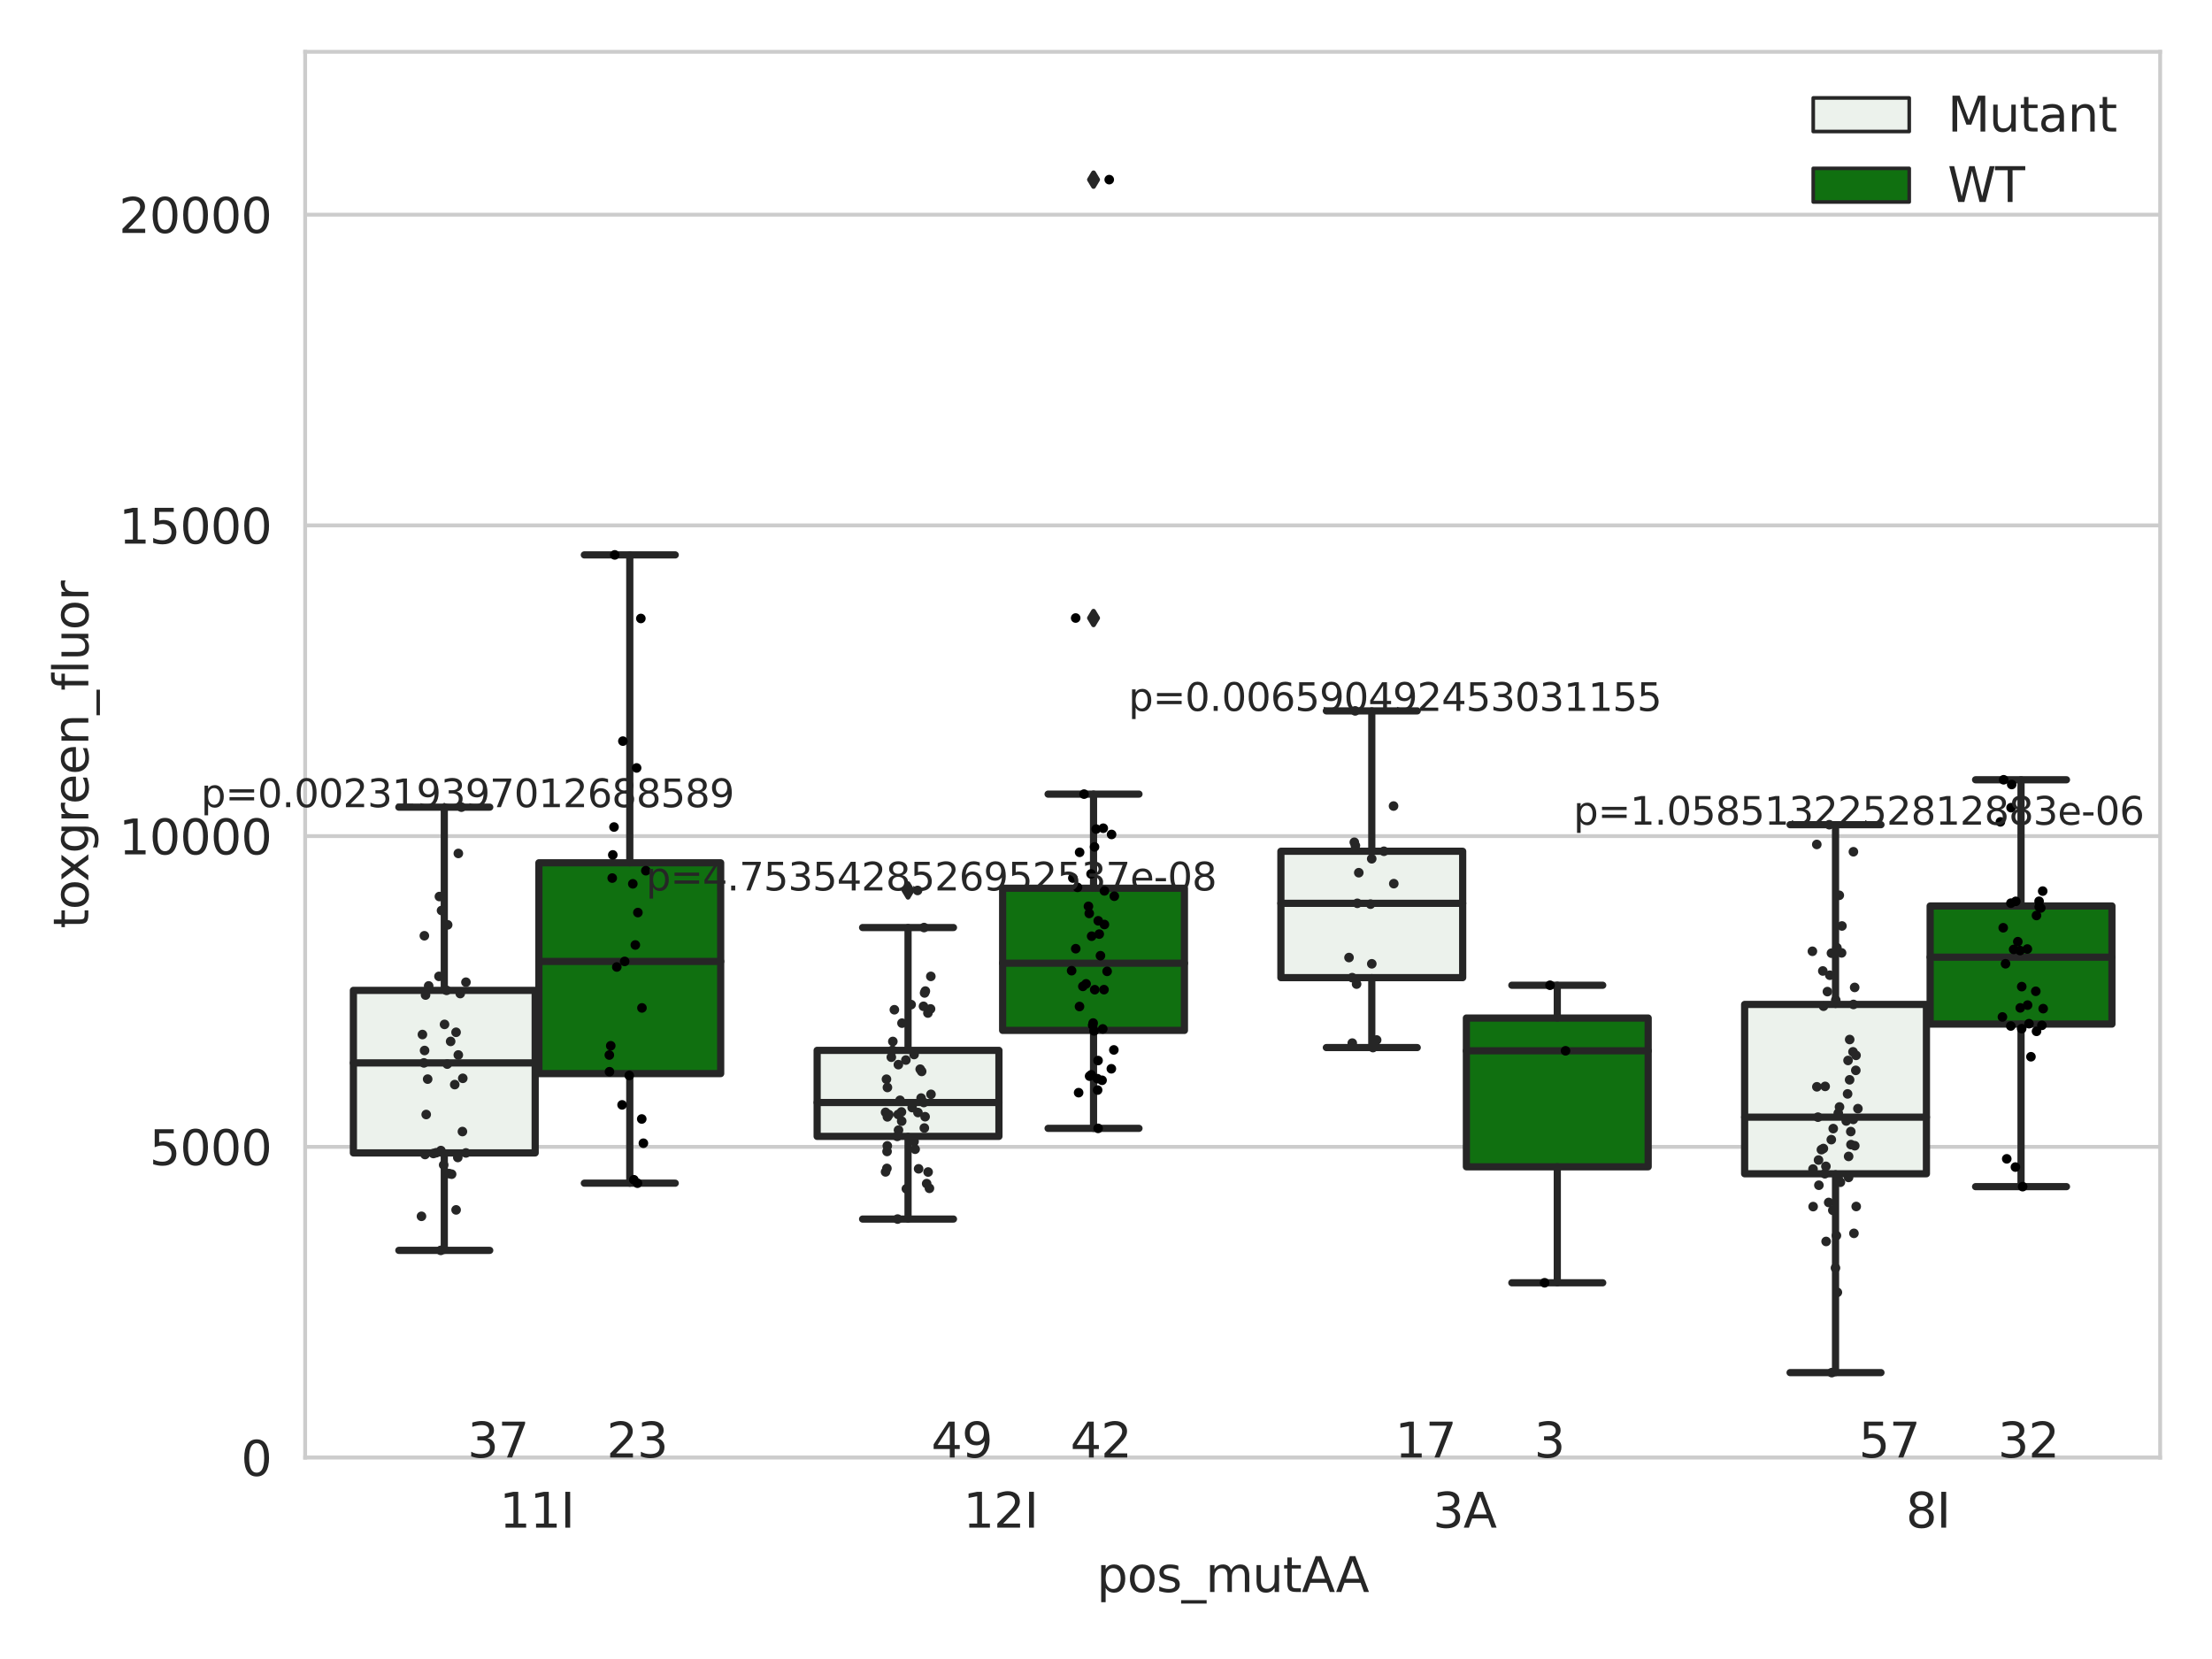 <?xml version="1.0" encoding="utf-8" standalone="no"?>
<!DOCTYPE svg PUBLIC "-//W3C//DTD SVG 1.1//EN"
  "http://www.w3.org/Graphics/SVG/1.1/DTD/svg11.dtd">
<svg xmlns:xlink="http://www.w3.org/1999/xlink" width="460.8pt" height="345.6pt" viewBox="0 0 460.8 345.6" xmlns="http://www.w3.org/2000/svg" version="1.1">
 <defs>
  <style type="text/css">*{stroke-linejoin: round; stroke-linecap: butt}</style>
 </defs>
 <g id="figure_1">
  <g id="patch_1">
   <path d="M 0 345.6 
L 460.8 345.6 
L 460.8 0 
L 0 0 
z
" style="fill: #ffffff"/>
  </g>
  <g id="axes_1">
   <g id="patch_2">
    <path d="M 63.571 303.64 
L 450 303.64 
L 450 10.8 
L 63.571 10.8 
z
" style="fill: #ffffff"/>
   </g>
   <g id="matplotlib.axis_1">
    <g id="xtick_1">
     <g id="text_1">
      <!-- 11I -->
      <g style="fill: #262626" transform="translate(104.037 318.238) scale(0.1 -0.1)">
       <defs>
        <path id="DejaVuSans-31" d="M 794 531 
L 1825 531 
L 1825 4091 
L 703 3866 
L 703 4441 
L 1819 4666 
L 2450 4666 
L 2450 531 
L 3481 531 
L 3481 0 
L 794 0 
L 794 531 
z
" transform="scale(0.016)"/>
        <path id="DejaVuSans-49" d="M 628 4666 
L 1259 4666 
L 1259 0 
L 628 0 
L 628 4666 
z
" transform="scale(0.016)"/>
       </defs>
       <use xlink:href="#DejaVuSans-31"/>
       <use xlink:href="#DejaVuSans-31" x="63.623"/>
       <use xlink:href="#DejaVuSans-49" x="127.246"/>
      </g>
     </g>
    </g>
    <g id="xtick_2">
     <g id="text_2">
      <!-- 12I -->
      <g style="fill: #262626" transform="translate(200.645 318.238) scale(0.1 -0.1)">
       <defs>
        <path id="DejaVuSans-32" d="M 1228 531 
L 3431 531 
L 3431 0 
L 469 0 
L 469 531 
Q 828 903 1448 1529 
Q 2069 2156 2228 2338 
Q 2531 2678 2651 2914 
Q 2772 3150 2772 3378 
Q 2772 3750 2511 3984 
Q 2250 4219 1831 4219 
Q 1534 4219 1204 4116 
Q 875 4013 500 3803 
L 500 4441 
Q 881 4594 1212 4672 
Q 1544 4750 1819 4750 
Q 2544 4750 2975 4387 
Q 3406 4025 3406 3419 
Q 3406 3131 3298 2873 
Q 3191 2616 2906 2266 
Q 2828 2175 2409 1742 
Q 1991 1309 1228 531 
z
" transform="scale(0.016)"/>
       </defs>
       <use xlink:href="#DejaVuSans-31"/>
       <use xlink:href="#DejaVuSans-32" x="63.623"/>
       <use xlink:href="#DejaVuSans-49" x="127.246"/>
      </g>
     </g>
    </g>
    <g id="xtick_3">
     <g id="text_3">
      <!-- 3A -->
      <g style="fill: #262626" transform="translate(298.488 318.238) scale(0.1 -0.1)">
       <defs>
        <path id="DejaVuSans-33" d="M 2597 2516 
Q 3050 2419 3304 2112 
Q 3559 1806 3559 1356 
Q 3559 666 3084 287 
Q 2609 -91 1734 -91 
Q 1441 -91 1130 -33 
Q 819 25 488 141 
L 488 750 
Q 750 597 1062 519 
Q 1375 441 1716 441 
Q 2309 441 2620 675 
Q 2931 909 2931 1356 
Q 2931 1769 2642 2001 
Q 2353 2234 1838 2234 
L 1294 2234 
L 1294 2753 
L 1863 2753 
Q 2328 2753 2575 2939 
Q 2822 3125 2822 3475 
Q 2822 3834 2567 4026 
Q 2313 4219 1838 4219 
Q 1578 4219 1281 4162 
Q 984 4106 628 3988 
L 628 4550 
Q 988 4650 1302 4700 
Q 1616 4750 1894 4750 
Q 2613 4750 3031 4423 
Q 3450 4097 3450 3541 
Q 3450 3153 3228 2886 
Q 3006 2619 2597 2516 
z
" transform="scale(0.016)"/>
        <path id="DejaVuSans-41" d="M 2188 4044 
L 1331 1722 
L 3047 1722 
L 2188 4044 
z
M 1831 4666 
L 2547 4666 
L 4325 0 
L 3669 0 
L 3244 1197 
L 1141 1197 
L 716 0 
L 50 0 
L 1831 4666 
z
" transform="scale(0.016)"/>
       </defs>
       <use xlink:href="#DejaVuSans-33"/>
       <use xlink:href="#DejaVuSans-41" x="63.623"/>
      </g>
     </g>
    </g>
    <g id="xtick_4">
     <g id="text_4">
      <!-- 8I -->
      <g style="fill: #262626" transform="translate(397.04 318.238) scale(0.1 -0.1)">
       <defs>
        <path id="DejaVuSans-38" d="M 2034 2216 
Q 1584 2216 1326 1975 
Q 1069 1734 1069 1313 
Q 1069 891 1326 650 
Q 1584 409 2034 409 
Q 2484 409 2743 651 
Q 3003 894 3003 1313 
Q 3003 1734 2745 1975 
Q 2488 2216 2034 2216 
z
M 1403 2484 
Q 997 2584 770 2862 
Q 544 3141 544 3541 
Q 544 4100 942 4425 
Q 1341 4750 2034 4750 
Q 2731 4750 3128 4425 
Q 3525 4100 3525 3541 
Q 3525 3141 3298 2862 
Q 3072 2584 2669 2484 
Q 3125 2378 3379 2068 
Q 3634 1759 3634 1313 
Q 3634 634 3220 271 
Q 2806 -91 2034 -91 
Q 1263 -91 848 271 
Q 434 634 434 1313 
Q 434 1759 690 2068 
Q 947 2378 1403 2484 
z
M 1172 3481 
Q 1172 3119 1398 2916 
Q 1625 2713 2034 2713 
Q 2441 2713 2670 2916 
Q 2900 3119 2900 3481 
Q 2900 3844 2670 4047 
Q 2441 4250 2034 4250 
Q 1625 4250 1398 4047 
Q 1172 3844 1172 3481 
z
" transform="scale(0.016)"/>
       </defs>
       <use xlink:href="#DejaVuSans-38"/>
       <use xlink:href="#DejaVuSans-49" x="63.623"/>
      </g>
     </g>
    </g>
    <g id="text_5">
     <!-- pos_mutAA -->
     <g style="fill: #262626" transform="translate(228.47 331.638) scale(0.1 -0.1)">
      <defs>
       <path id="DejaVuSans-70" d="M 1159 525 
L 1159 -1331 
L 581 -1331 
L 581 3500 
L 1159 3500 
L 1159 2969 
Q 1341 3281 1617 3432 
Q 1894 3584 2278 3584 
Q 2916 3584 3314 3078 
Q 3713 2572 3713 1747 
Q 3713 922 3314 415 
Q 2916 -91 2278 -91 
Q 1894 -91 1617 61 
Q 1341 213 1159 525 
z
M 3116 1747 
Q 3116 2381 2855 2742 
Q 2594 3103 2138 3103 
Q 1681 3103 1420 2742 
Q 1159 2381 1159 1747 
Q 1159 1113 1420 752 
Q 1681 391 2138 391 
Q 2594 391 2855 752 
Q 3116 1113 3116 1747 
z
" transform="scale(0.016)"/>
       <path id="DejaVuSans-6f" d="M 1959 3097 
Q 1497 3097 1228 2736 
Q 959 2375 959 1747 
Q 959 1119 1226 758 
Q 1494 397 1959 397 
Q 2419 397 2687 759 
Q 2956 1122 2956 1747 
Q 2956 2369 2687 2733 
Q 2419 3097 1959 3097 
z
M 1959 3584 
Q 2709 3584 3137 3096 
Q 3566 2609 3566 1747 
Q 3566 888 3137 398 
Q 2709 -91 1959 -91 
Q 1206 -91 779 398 
Q 353 888 353 1747 
Q 353 2609 779 3096 
Q 1206 3584 1959 3584 
z
" transform="scale(0.016)"/>
       <path id="DejaVuSans-73" d="M 2834 3397 
L 2834 2853 
Q 2591 2978 2328 3040 
Q 2066 3103 1784 3103 
Q 1356 3103 1142 2972 
Q 928 2841 928 2578 
Q 928 2378 1081 2264 
Q 1234 2150 1697 2047 
L 1894 2003 
Q 2506 1872 2764 1633 
Q 3022 1394 3022 966 
Q 3022 478 2636 193 
Q 2250 -91 1575 -91 
Q 1294 -91 989 -36 
Q 684 19 347 128 
L 347 722 
Q 666 556 975 473 
Q 1284 391 1588 391 
Q 1994 391 2212 530 
Q 2431 669 2431 922 
Q 2431 1156 2273 1281 
Q 2116 1406 1581 1522 
L 1381 1569 
Q 847 1681 609 1914 
Q 372 2147 372 2553 
Q 372 3047 722 3315 
Q 1072 3584 1716 3584 
Q 2034 3584 2315 3537 
Q 2597 3491 2834 3397 
z
" transform="scale(0.016)"/>
       <path id="DejaVuSans-5f" d="M 3263 -1063 
L 3263 -1509 
L -63 -1509 
L -63 -1063 
L 3263 -1063 
z
" transform="scale(0.016)"/>
       <path id="DejaVuSans-6d" d="M 3328 2828 
Q 3544 3216 3844 3400 
Q 4144 3584 4550 3584 
Q 5097 3584 5394 3201 
Q 5691 2819 5691 2113 
L 5691 0 
L 5113 0 
L 5113 2094 
Q 5113 2597 4934 2840 
Q 4756 3084 4391 3084 
Q 3944 3084 3684 2787 
Q 3425 2491 3425 1978 
L 3425 0 
L 2847 0 
L 2847 2094 
Q 2847 2600 2669 2842 
Q 2491 3084 2119 3084 
Q 1678 3084 1418 2786 
Q 1159 2488 1159 1978 
L 1159 0 
L 581 0 
L 581 3500 
L 1159 3500 
L 1159 2956 
Q 1356 3278 1631 3431 
Q 1906 3584 2284 3584 
Q 2666 3584 2933 3390 
Q 3200 3197 3328 2828 
z
" transform="scale(0.016)"/>
       <path id="DejaVuSans-75" d="M 544 1381 
L 544 3500 
L 1119 3500 
L 1119 1403 
Q 1119 906 1312 657 
Q 1506 409 1894 409 
Q 2359 409 2629 706 
Q 2900 1003 2900 1516 
L 2900 3500 
L 3475 3500 
L 3475 0 
L 2900 0 
L 2900 538 
Q 2691 219 2414 64 
Q 2138 -91 1772 -91 
Q 1169 -91 856 284 
Q 544 659 544 1381 
z
M 1991 3584 
L 1991 3584 
z
" transform="scale(0.016)"/>
       <path id="DejaVuSans-74" d="M 1172 4494 
L 1172 3500 
L 2356 3500 
L 2356 3053 
L 1172 3053 
L 1172 1153 
Q 1172 725 1289 603 
Q 1406 481 1766 481 
L 2356 481 
L 2356 0 
L 1766 0 
Q 1100 0 847 248 
Q 594 497 594 1153 
L 594 3053 
L 172 3053 
L 172 3500 
L 594 3500 
L 594 4494 
L 1172 4494 
z
" transform="scale(0.016)"/>
      </defs>
      <use xlink:href="#DejaVuSans-70"/>
      <use xlink:href="#DejaVuSans-6f" x="63.477"/>
      <use xlink:href="#DejaVuSans-73" x="124.658"/>
      <use xlink:href="#DejaVuSans-5f" x="176.758"/>
      <use xlink:href="#DejaVuSans-6d" x="226.758"/>
      <use xlink:href="#DejaVuSans-75" x="324.17"/>
      <use xlink:href="#DejaVuSans-74" x="387.549"/>
      <use xlink:href="#DejaVuSans-41" x="426.758"/>
      <use xlink:href="#DejaVuSans-41" x="497.916"/>
     </g>
    </g>
   </g>
   <g id="matplotlib.axis_2">
    <g id="ytick_1">
     <g id="line2d_1">
      <path d="M 63.571 303.64 
L 450 303.64 
" clip-path="url(#p59655345fa)" style="fill: none; stroke: #cccccc; stroke-width: 0.8; stroke-linecap: round"/>
     </g>
     <g id="text_6">
      <!-- 0 -->
      <g style="fill: #262626" transform="translate(50.209 307.439) scale(0.1 -0.1)">
       <defs>
        <path id="DejaVuSans-30" d="M 2034 4250 
Q 1547 4250 1301 3770 
Q 1056 3291 1056 2328 
Q 1056 1369 1301 889 
Q 1547 409 2034 409 
Q 2525 409 2770 889 
Q 3016 1369 3016 2328 
Q 3016 3291 2770 3770 
Q 2525 4250 2034 4250 
z
M 2034 4750 
Q 2819 4750 3233 4129 
Q 3647 3509 3647 2328 
Q 3647 1150 3233 529 
Q 2819 -91 2034 -91 
Q 1250 -91 836 529 
Q 422 1150 422 2328 
Q 422 3509 836 4129 
Q 1250 4750 2034 4750 
z
" transform="scale(0.016)"/>
       </defs>
       <use xlink:href="#DejaVuSans-30"/>
      </g>
     </g>
    </g>
    <g id="ytick_2">
     <g id="line2d_2">
      <path d="M 63.571 238.91 
L 450 238.91 
" clip-path="url(#p59655345fa)" style="fill: none; stroke: #cccccc; stroke-width: 0.8; stroke-linecap: round"/>
     </g>
     <g id="text_7">
      <!-- 5000 -->
      <g style="fill: #262626" transform="translate(31.121 242.709) scale(0.1 -0.1)">
       <defs>
        <path id="DejaVuSans-35" d="M 691 4666 
L 3169 4666 
L 3169 4134 
L 1269 4134 
L 1269 2991 
Q 1406 3038 1543 3061 
Q 1681 3084 1819 3084 
Q 2600 3084 3056 2656 
Q 3513 2228 3513 1497 
Q 3513 744 3044 326 
Q 2575 -91 1722 -91 
Q 1428 -91 1123 -41 
Q 819 9 494 109 
L 494 744 
Q 775 591 1075 516 
Q 1375 441 1709 441 
Q 2250 441 2565 725 
Q 2881 1009 2881 1497 
Q 2881 1984 2565 2268 
Q 2250 2553 1709 2553 
Q 1456 2553 1204 2497 
Q 953 2441 691 2322 
L 691 4666 
z
" transform="scale(0.016)"/>
       </defs>
       <use xlink:href="#DejaVuSans-35"/>
       <use xlink:href="#DejaVuSans-30" x="63.623"/>
       <use xlink:href="#DejaVuSans-30" x="127.246"/>
       <use xlink:href="#DejaVuSans-30" x="190.869"/>
      </g>
     </g>
    </g>
    <g id="ytick_3">
     <g id="line2d_3">
      <path d="M 63.571 174.18 
L 450 174.18 
" clip-path="url(#p59655345fa)" style="fill: none; stroke: #cccccc; stroke-width: 0.8; stroke-linecap: round"/>
     </g>
     <g id="text_8">
      <!-- 10000 -->
      <g style="fill: #262626" transform="translate(24.759 177.979) scale(0.1 -0.1)">
       <use xlink:href="#DejaVuSans-31"/>
       <use xlink:href="#DejaVuSans-30" x="63.623"/>
       <use xlink:href="#DejaVuSans-30" x="127.246"/>
       <use xlink:href="#DejaVuSans-30" x="190.869"/>
       <use xlink:href="#DejaVuSans-30" x="254.492"/>
      </g>
     </g>
    </g>
    <g id="ytick_4">
     <g id="line2d_4">
      <path d="M 63.571 109.45 
L 450 109.45 
" clip-path="url(#p59655345fa)" style="fill: none; stroke: #cccccc; stroke-width: 0.8; stroke-linecap: round"/>
     </g>
     <g id="text_9">
      <!-- 15000 -->
      <g style="fill: #262626" transform="translate(24.759 113.249) scale(0.1 -0.1)">
       <use xlink:href="#DejaVuSans-31"/>
       <use xlink:href="#DejaVuSans-35" x="63.623"/>
       <use xlink:href="#DejaVuSans-30" x="127.246"/>
       <use xlink:href="#DejaVuSans-30" x="190.869"/>
       <use xlink:href="#DejaVuSans-30" x="254.492"/>
      </g>
     </g>
    </g>
    <g id="ytick_5">
     <g id="line2d_5">
      <path d="M 63.571 44.719 
L 450 44.719 
" clip-path="url(#p59655345fa)" style="fill: none; stroke: #cccccc; stroke-width: 0.8; stroke-linecap: round"/>
     </g>
     <g id="text_10">
      <!-- 20000 -->
      <g style="fill: #262626" transform="translate(24.759 48.519) scale(0.1 -0.1)">
       <use xlink:href="#DejaVuSans-32"/>
       <use xlink:href="#DejaVuSans-30" x="63.623"/>
       <use xlink:href="#DejaVuSans-30" x="127.246"/>
       <use xlink:href="#DejaVuSans-30" x="190.869"/>
       <use xlink:href="#DejaVuSans-30" x="254.492"/>
      </g>
     </g>
    </g>
    <g id="text_11">
     <!-- toxgreen_fluor -->
     <g style="fill: #262626" transform="translate(18.401 193.415) rotate(-90) scale(0.1 -0.1)">
      <defs>
       <path id="DejaVuSans-78" d="M 3513 3500 
L 2247 1797 
L 3578 0 
L 2900 0 
L 1881 1375 
L 863 0 
L 184 0 
L 1544 1831 
L 300 3500 
L 978 3500 
L 1906 2253 
L 2834 3500 
L 3513 3500 
z
" transform="scale(0.016)"/>
       <path id="DejaVuSans-67" d="M 2906 1791 
Q 2906 2416 2648 2759 
Q 2391 3103 1925 3103 
Q 1463 3103 1205 2759 
Q 947 2416 947 1791 
Q 947 1169 1205 825 
Q 1463 481 1925 481 
Q 2391 481 2648 825 
Q 2906 1169 2906 1791 
z
M 3481 434 
Q 3481 -459 3084 -895 
Q 2688 -1331 1869 -1331 
Q 1566 -1331 1297 -1286 
Q 1028 -1241 775 -1147 
L 775 -588 
Q 1028 -725 1275 -790 
Q 1522 -856 1778 -856 
Q 2344 -856 2625 -561 
Q 2906 -266 2906 331 
L 2906 616 
Q 2728 306 2450 153 
Q 2172 0 1784 0 
Q 1141 0 747 490 
Q 353 981 353 1791 
Q 353 2603 747 3093 
Q 1141 3584 1784 3584 
Q 2172 3584 2450 3431 
Q 2728 3278 2906 2969 
L 2906 3500 
L 3481 3500 
L 3481 434 
z
" transform="scale(0.016)"/>
       <path id="DejaVuSans-72" d="M 2631 2963 
Q 2534 3019 2420 3045 
Q 2306 3072 2169 3072 
Q 1681 3072 1420 2755 
Q 1159 2438 1159 1844 
L 1159 0 
L 581 0 
L 581 3500 
L 1159 3500 
L 1159 2956 
Q 1341 3275 1631 3429 
Q 1922 3584 2338 3584 
Q 2397 3584 2469 3576 
Q 2541 3569 2628 3553 
L 2631 2963 
z
" transform="scale(0.016)"/>
       <path id="DejaVuSans-65" d="M 3597 1894 
L 3597 1613 
L 953 1613 
Q 991 1019 1311 708 
Q 1631 397 2203 397 
Q 2534 397 2845 478 
Q 3156 559 3463 722 
L 3463 178 
Q 3153 47 2828 -22 
Q 2503 -91 2169 -91 
Q 1331 -91 842 396 
Q 353 884 353 1716 
Q 353 2575 817 3079 
Q 1281 3584 2069 3584 
Q 2775 3584 3186 3129 
Q 3597 2675 3597 1894 
z
M 3022 2063 
Q 3016 2534 2758 2815 
Q 2500 3097 2075 3097 
Q 1594 3097 1305 2825 
Q 1016 2553 972 2059 
L 3022 2063 
z
" transform="scale(0.016)"/>
       <path id="DejaVuSans-6e" d="M 3513 2113 
L 3513 0 
L 2938 0 
L 2938 2094 
Q 2938 2591 2744 2837 
Q 2550 3084 2163 3084 
Q 1697 3084 1428 2787 
Q 1159 2491 1159 1978 
L 1159 0 
L 581 0 
L 581 3500 
L 1159 3500 
L 1159 2956 
Q 1366 3272 1645 3428 
Q 1925 3584 2291 3584 
Q 2894 3584 3203 3211 
Q 3513 2838 3513 2113 
z
" transform="scale(0.016)"/>
       <path id="DejaVuSans-66" d="M 2375 4863 
L 2375 4384 
L 1825 4384 
Q 1516 4384 1395 4259 
Q 1275 4134 1275 3809 
L 1275 3500 
L 2222 3500 
L 2222 3053 
L 1275 3053 
L 1275 0 
L 697 0 
L 697 3053 
L 147 3053 
L 147 3500 
L 697 3500 
L 697 3744 
Q 697 4328 969 4595 
Q 1241 4863 1831 4863 
L 2375 4863 
z
" transform="scale(0.016)"/>
       <path id="DejaVuSans-6c" d="M 603 4863 
L 1178 4863 
L 1178 0 
L 603 0 
L 603 4863 
z
" transform="scale(0.016)"/>
      </defs>
      <use xlink:href="#DejaVuSans-74"/>
      <use xlink:href="#DejaVuSans-6f" x="39.209"/>
      <use xlink:href="#DejaVuSans-78" x="97.266"/>
      <use xlink:href="#DejaVuSans-67" x="156.445"/>
      <use xlink:href="#DejaVuSans-72" x="219.922"/>
      <use xlink:href="#DejaVuSans-65" x="258.785"/>
      <use xlink:href="#DejaVuSans-65" x="320.309"/>
      <use xlink:href="#DejaVuSans-6e" x="381.832"/>
      <use xlink:href="#DejaVuSans-5f" x="445.211"/>
      <use xlink:href="#DejaVuSans-66" x="495.211"/>
      <use xlink:href="#DejaVuSans-6c" x="530.416"/>
      <use xlink:href="#DejaVuSans-75" x="558.199"/>
      <use xlink:href="#DejaVuSans-6f" x="621.578"/>
      <use xlink:href="#DejaVuSans-72" x="682.76"/>
     </g>
    </g>
   </g>
   <g id="patch_3">
    <path d="M 73.618 240.175 
L 111.488 240.175 
L 111.488 206.31 
L 73.618 206.31 
L 73.618 240.175 
z
" clip-path="url(#p59655345fa)" style="fill: #ecf2ec; stroke: #262626; stroke-width: 1.5; stroke-linejoin: miter"/>
   </g>
   <g id="patch_4">
    <path d="M 112.261 223.649 
L 150.131 223.649 
L 150.131 179.738 
L 112.261 179.738 
L 112.261 223.649 
z
" clip-path="url(#p59655345fa)" style="fill: #107010; stroke: #262626; stroke-width: 1.5; stroke-linejoin: miter"/>
   </g>
   <g id="patch_5">
    <path d="M 170.226 236.73 
L 208.096 236.73 
L 208.096 218.807 
L 170.226 218.807 
L 170.226 236.73 
z
" clip-path="url(#p59655345fa)" style="fill: #ecf2ec; stroke: #262626; stroke-width: 1.5; stroke-linejoin: miter"/>
   </g>
   <g id="patch_6">
    <path d="M 208.868 214.652 
L 246.738 214.652 
L 246.738 185.033 
L 208.868 185.033 
L 208.868 214.652 
z
" clip-path="url(#p59655345fa)" style="fill: #107010; stroke: #262626; stroke-width: 1.5; stroke-linejoin: miter"/>
   </g>
   <g id="patch_7">
    <path d="M 266.833 203.663 
L 304.703 203.663 
L 304.703 177.333 
L 266.833 177.333 
L 266.833 203.663 
z
" clip-path="url(#p59655345fa)" style="fill: #ecf2ec; stroke: #262626; stroke-width: 1.5; stroke-linejoin: miter"/>
   </g>
   <g id="patch_8">
    <path d="M 305.476 243.064 
L 343.346 243.064 
L 343.346 212.073 
L 305.476 212.073 
L 305.476 243.064 
z
" clip-path="url(#p59655345fa)" style="fill: #107010; stroke: #262626; stroke-width: 1.5; stroke-linejoin: miter"/>
   </g>
   <g id="patch_9">
    <path d="M 363.44 244.516 
L 401.31 244.516 
L 401.31 209.242 
L 363.44 209.242 
L 363.44 244.516 
z
" clip-path="url(#p59655345fa)" style="fill: #ecf2ec; stroke: #262626; stroke-width: 1.5; stroke-linejoin: miter"/>
   </g>
   <g id="patch_10">
    <path d="M 402.083 213.336 
L 439.953 213.336 
L 439.953 188.734 
L 402.083 188.734 
L 402.083 213.336 
z
" clip-path="url(#p59655345fa)" style="fill: #107010; stroke: #262626; stroke-width: 1.5; stroke-linejoin: miter"/>
   </g>
   <g id="patch_11">
    <path d="M 111.875 303.64 
L 111.875 303.64 
L 111.875 303.64 
L 111.875 303.64 
z
" clip-path="url(#p59655345fa)" style="fill: #ecf2ec; stroke: #262626; stroke-width: 0.75; stroke-linejoin: miter"/>
   </g>
   <g id="patch_12">
    <path d="M 111.875 303.64 
L 111.875 303.64 
L 111.875 303.64 
L 111.875 303.64 
z
" clip-path="url(#p59655345fa)" style="fill: #107010; stroke: #262626; stroke-width: 0.75; stroke-linejoin: miter"/>
   </g>
   <g id="PathCollection_1"/>
   <g id="PathCollection_2"/>
   <g id="line2d_6">
    <path d="M 92.553 240.175 
L 92.553 260.475 
" clip-path="url(#p59655345fa)" style="fill: none; stroke: #262626; stroke-width: 1.5; stroke-linecap: round"/>
   </g>
   <g id="line2d_7">
    <path d="M 92.553 206.31 
L 92.553 168.145 
" clip-path="url(#p59655345fa)" style="fill: none; stroke: #262626; stroke-width: 1.5; stroke-linecap: round"/>
   </g>
   <g id="line2d_8">
    <path d="M 83.086 260.475 
L 102.021 260.475 
" clip-path="url(#p59655345fa)" style="fill: none; stroke: #262626; stroke-width: 1.5; stroke-linecap: round"/>
   </g>
   <g id="line2d_9">
    <path d="M 83.086 168.145 
L 102.021 168.145 
" clip-path="url(#p59655345fa)" style="fill: none; stroke: #262626; stroke-width: 1.5; stroke-linecap: round"/>
   </g>
   <g id="line2d_10"/>
   <g id="line2d_11">
    <path d="M 131.196 223.649 
L 131.196 246.477 
" clip-path="url(#p59655345fa)" style="fill: none; stroke: #262626; stroke-width: 1.5; stroke-linecap: round"/>
   </g>
   <g id="line2d_12">
    <path d="M 131.196 179.738 
L 131.196 115.595 
" clip-path="url(#p59655345fa)" style="fill: none; stroke: #262626; stroke-width: 1.5; stroke-linecap: round"/>
   </g>
   <g id="line2d_13">
    <path d="M 121.729 246.477 
L 140.664 246.477 
" clip-path="url(#p59655345fa)" style="fill: none; stroke: #262626; stroke-width: 1.5; stroke-linecap: round"/>
   </g>
   <g id="line2d_14">
    <path d="M 121.729 115.595 
L 140.664 115.595 
" clip-path="url(#p59655345fa)" style="fill: none; stroke: #262626; stroke-width: 1.5; stroke-linecap: round"/>
   </g>
   <g id="line2d_15"/>
   <g id="line2d_16">
    <path d="M 189.161 236.73 
L 189.161 253.953 
" clip-path="url(#p59655345fa)" style="fill: none; stroke: #262626; stroke-width: 1.5; stroke-linecap: round"/>
   </g>
   <g id="line2d_17">
    <path d="M 189.161 218.807 
L 189.161 193.225 
" clip-path="url(#p59655345fa)" style="fill: none; stroke: #262626; stroke-width: 1.5; stroke-linecap: round"/>
   </g>
   <g id="line2d_18">
    <path d="M 179.693 253.953 
L 198.628 253.953 
" clip-path="url(#p59655345fa)" style="fill: none; stroke: #262626; stroke-width: 1.5; stroke-linecap: round"/>
   </g>
   <g id="line2d_19">
    <path d="M 179.693 193.225 
L 198.628 193.225 
" clip-path="url(#p59655345fa)" style="fill: none; stroke: #262626; stroke-width: 1.5; stroke-linecap: round"/>
   </g>
   <g id="line2d_20">
    <defs>
     <path id="m4e373ca028" d="M -0 1.414 
L 0.849 0 
L 0 -1.414 
L -0.849 -0 
z
" style="stroke: #262626; stroke-linejoin: miter"/>
    </defs>
    <g clip-path="url(#p59655345fa)">
     <use xlink:href="#m4e373ca028" x="189.161" y="185.498" style="fill: #262626; stroke: #262626; stroke-linejoin: miter"/>
    </g>
   </g>
   <g id="line2d_21">
    <path d="M 227.803 214.652 
L 227.803 235.058 
" clip-path="url(#p59655345fa)" style="fill: none; stroke: #262626; stroke-width: 1.5; stroke-linecap: round"/>
   </g>
   <g id="line2d_22">
    <path d="M 227.803 185.033 
L 227.803 165.43 
" clip-path="url(#p59655345fa)" style="fill: none; stroke: #262626; stroke-width: 1.5; stroke-linecap: round"/>
   </g>
   <g id="line2d_23">
    <path d="M 218.336 235.058 
L 237.271 235.058 
" clip-path="url(#p59655345fa)" style="fill: none; stroke: #262626; stroke-width: 1.5; stroke-linecap: round"/>
   </g>
   <g id="line2d_24">
    <path d="M 218.336 165.43 
L 237.271 165.43 
" clip-path="url(#p59655345fa)" style="fill: none; stroke: #262626; stroke-width: 1.5; stroke-linecap: round"/>
   </g>
   <g id="line2d_25">
    <g clip-path="url(#p59655345fa)">
     <use xlink:href="#m4e373ca028" x="227.803" y="128.746" style="fill: #262626; stroke: #262626; stroke-linejoin: miter"/>
     <use xlink:href="#m4e373ca028" x="227.803" y="37.422" style="fill: #262626; stroke: #262626; stroke-linejoin: miter"/>
    </g>
   </g>
   <g id="line2d_26">
    <path d="M 285.768 203.663 
L 285.768 218.228 
" clip-path="url(#p59655345fa)" style="fill: none; stroke: #262626; stroke-width: 1.5; stroke-linecap: round"/>
   </g>
   <g id="line2d_27">
    <path d="M 285.768 177.333 
L 285.768 148.091 
" clip-path="url(#p59655345fa)" style="fill: none; stroke: #262626; stroke-width: 1.5; stroke-linecap: round"/>
   </g>
   <g id="line2d_28">
    <path d="M 276.3 218.228 
L 295.235 218.228 
" clip-path="url(#p59655345fa)" style="fill: none; stroke: #262626; stroke-width: 1.5; stroke-linecap: round"/>
   </g>
   <g id="line2d_29">
    <path d="M 276.3 148.091 
L 295.235 148.091 
" clip-path="url(#p59655345fa)" style="fill: none; stroke: #262626; stroke-width: 1.5; stroke-linecap: round"/>
   </g>
   <g id="line2d_30"/>
   <g id="line2d_31">
    <path d="M 324.411 243.064 
L 324.411 267.226 
" clip-path="url(#p59655345fa)" style="fill: none; stroke: #262626; stroke-width: 1.5; stroke-linecap: round"/>
   </g>
   <g id="line2d_32">
    <path d="M 324.411 212.073 
L 324.411 205.245 
" clip-path="url(#p59655345fa)" style="fill: none; stroke: #262626; stroke-width: 1.5; stroke-linecap: round"/>
   </g>
   <g id="line2d_33">
    <path d="M 314.943 267.226 
L 333.878 267.226 
" clip-path="url(#p59655345fa)" style="fill: none; stroke: #262626; stroke-width: 1.5; stroke-linecap: round"/>
   </g>
   <g id="line2d_34">
    <path d="M 314.943 205.245 
L 333.878 205.245 
" clip-path="url(#p59655345fa)" style="fill: none; stroke: #262626; stroke-width: 1.5; stroke-linecap: round"/>
   </g>
   <g id="line2d_35"/>
   <g id="line2d_36">
    <path d="M 382.375 244.516 
L 382.375 285.94 
" clip-path="url(#p59655345fa)" style="fill: none; stroke: #262626; stroke-width: 1.5; stroke-linecap: round"/>
   </g>
   <g id="line2d_37">
    <path d="M 382.375 209.242 
L 382.375 171.8 
" clip-path="url(#p59655345fa)" style="fill: none; stroke: #262626; stroke-width: 1.5; stroke-linecap: round"/>
   </g>
   <g id="line2d_38">
    <path d="M 372.907 285.94 
L 391.842 285.94 
" clip-path="url(#p59655345fa)" style="fill: none; stroke: #262626; stroke-width: 1.5; stroke-linecap: round"/>
   </g>
   <g id="line2d_39">
    <path d="M 372.907 171.8 
L 391.842 171.8 
" clip-path="url(#p59655345fa)" style="fill: none; stroke: #262626; stroke-width: 1.5; stroke-linecap: round"/>
   </g>
   <g id="line2d_40"/>
   <g id="line2d_41">
    <path d="M 421.018 213.336 
L 421.018 247.198 
" clip-path="url(#p59655345fa)" style="fill: none; stroke: #262626; stroke-width: 1.5; stroke-linecap: round"/>
   </g>
   <g id="line2d_42">
    <path d="M 421.018 188.734 
L 421.018 162.441 
" clip-path="url(#p59655345fa)" style="fill: none; stroke: #262626; stroke-width: 1.5; stroke-linecap: round"/>
   </g>
   <g id="line2d_43">
    <path d="M 411.55 247.198 
L 430.485 247.198 
" clip-path="url(#p59655345fa)" style="fill: none; stroke: #262626; stroke-width: 1.5; stroke-linecap: round"/>
   </g>
   <g id="line2d_44">
    <path d="M 411.55 162.441 
L 430.485 162.441 
" clip-path="url(#p59655345fa)" style="fill: none; stroke: #262626; stroke-width: 1.5; stroke-linecap: round"/>
   </g>
   <g id="line2d_45"/>
   <g id="line2d_46">
    <path d="M 73.618 221.424 
L 111.488 221.424 
" clip-path="url(#p59655345fa)" style="fill: none; stroke: #262626; stroke-width: 1.5; stroke-linecap: round"/>
   </g>
   <g id="line2d_47">
    <path d="M 112.261 200.281 
L 150.131 200.281 
" clip-path="url(#p59655345fa)" style="fill: none; stroke: #262626; stroke-width: 1.5; stroke-linecap: round"/>
   </g>
   <g id="line2d_48">
    <path d="M 170.226 229.675 
L 208.096 229.675 
" clip-path="url(#p59655345fa)" style="fill: none; stroke: #262626; stroke-width: 1.5; stroke-linecap: round"/>
   </g>
   <g id="line2d_49">
    <path d="M 208.868 200.652 
L 246.738 200.652 
" clip-path="url(#p59655345fa)" style="fill: none; stroke: #262626; stroke-width: 1.5; stroke-linecap: round"/>
   </g>
   <g id="line2d_50">
    <path d="M 266.833 188.176 
L 304.703 188.176 
" clip-path="url(#p59655345fa)" style="fill: none; stroke: #262626; stroke-width: 1.5; stroke-linecap: round"/>
   </g>
   <g id="line2d_51">
    <path d="M 305.476 218.902 
L 343.346 218.902 
" clip-path="url(#p59655345fa)" style="fill: none; stroke: #262626; stroke-width: 1.5; stroke-linecap: round"/>
   </g>
   <g id="line2d_52">
    <path d="M 363.44 232.725 
L 401.31 232.725 
" clip-path="url(#p59655345fa)" style="fill: none; stroke: #262626; stroke-width: 1.5; stroke-linecap: round"/>
   </g>
   <g id="line2d_53">
    <path d="M 402.083 199.398 
L 439.953 199.398 
" clip-path="url(#p59655345fa)" style="fill: none; stroke: #262626; stroke-width: 1.5; stroke-linecap: round"/>
   </g>
   <g id="patch_13">
    <path d="M 63.571 303.64 
L 63.571 10.8 
" style="fill: none; stroke: #cccccc; stroke-width: 0.8; stroke-linejoin: miter; stroke-linecap: square"/>
   </g>
   <g id="patch_14">
    <path d="M 450 303.64 
L 450 10.8 
" style="fill: none; stroke: #cccccc; stroke-width: 0.8; stroke-linejoin: miter; stroke-linecap: square"/>
   </g>
   <g id="patch_15">
    <path d="M 63.571 303.64 
L 450 303.64 
" style="fill: none; stroke: #cccccc; stroke-width: 0.8; stroke-linejoin: miter; stroke-linecap: square"/>
   </g>
   <g id="patch_16">
    <path d="M 63.571 10.8 
L 450 10.8 
" style="fill: none; stroke: #cccccc; stroke-width: 0.8; stroke-linejoin: miter; stroke-linecap: square"/>
   </g>
   <g id="PathCollection_3">
    <defs>
     <path id="C0_0_d647924927" d="M 0 1 
C 0.265 1 0.52 0.895 0.707 0.707 
C 0.895 0.52 1 0.265 1 -0 
C 1 -0.265 0.895 -0.52 0.707 -0.707 
C 0.52 -0.895 0.265 -1 0 -1 
C -0.265 -1 -0.52 -0.895 -0.707 -0.707 
C -0.895 -0.52 -1 -0.265 -1 0 
C -1 0.265 -0.895 0.52 -0.707 0.707 
C -0.52 0.895 -0.265 1 0 1 
z
"/>
    </defs>
    <g clip-path="url(#p59655345fa)">
     <use xlink:href="#C0_0_d647924927" x="96.332" y="235.723" style="fill: #262626"/>
    </g>
    <g clip-path="url(#p59655345fa)">
     <use xlink:href="#C0_0_d647924927" x="89.3" y="205.382" style="fill: #262626"/>
    </g>
    <g clip-path="url(#p59655345fa)">
     <use xlink:href="#C0_0_d647924927" x="96.405" y="224.632" style="fill: #262626"/>
    </g>
    <g clip-path="url(#p59655345fa)">
     <use xlink:href="#C0_0_d647924927" x="88.649" y="207.283" style="fill: #262626"/>
    </g>
    <g clip-path="url(#p59655345fa)">
     <use xlink:href="#C0_0_d647924927" x="91.983" y="189.678" style="fill: #262626"/>
    </g>
    <g clip-path="url(#p59655345fa)">
     <use xlink:href="#C0_0_d647924927" x="90.846" y="240.139" style="fill: #262626"/>
    </g>
    <g clip-path="url(#p59655345fa)">
     <use xlink:href="#C0_0_d647924927" x="93.258" y="192.663" style="fill: #262626"/>
    </g>
    <g clip-path="url(#p59655345fa)">
     <use xlink:href="#C0_0_d647924927" x="87.999" y="215.511" style="fill: #262626"/>
    </g>
    <g clip-path="url(#p59655345fa)">
     <use xlink:href="#C0_0_d647924927" x="95.008" y="215.044" style="fill: #262626"/>
    </g>
    <g clip-path="url(#p59655345fa)">
     <use xlink:href="#C0_0_d647924927" x="95.482" y="177.787" style="fill: #262626"/>
    </g>
    <g clip-path="url(#p59655345fa)">
     <use xlink:href="#C0_0_d647924927" x="88.448" y="218.838" style="fill: #262626"/>
    </g>
    <g clip-path="url(#p59655345fa)">
     <use xlink:href="#C0_0_d647924927" x="88.785" y="232.171" style="fill: #262626"/>
    </g>
    <g clip-path="url(#p59655345fa)">
     <use xlink:href="#C0_0_d647924927" x="95.368" y="241.125" style="fill: #262626"/>
    </g>
    <g clip-path="url(#p59655345fa)">
     <use xlink:href="#C0_0_d647924927" x="93.029" y="206.31" style="fill: #262626"/>
    </g>
    <g clip-path="url(#p59655345fa)">
     <use xlink:href="#C0_0_d647924927" x="95.015" y="252.042" style="fill: #262626"/>
    </g>
    <g clip-path="url(#p59655345fa)">
     <use xlink:href="#C0_0_d647924927" x="91.846" y="239.683" style="fill: #262626"/>
    </g>
    <g clip-path="url(#p59655345fa)">
     <use xlink:href="#C0_0_d647924927" x="88.548" y="240.506" style="fill: #262626"/>
    </g>
    <g clip-path="url(#p59655345fa)">
     <use xlink:href="#C0_0_d647924927" x="88.31" y="221.424" style="fill: #262626"/>
    </g>
    <g clip-path="url(#p59655345fa)">
     <use xlink:href="#C0_0_d647924927" x="95.475" y="219.77" style="fill: #262626"/>
    </g>
    <g clip-path="url(#p59655345fa)">
     <use xlink:href="#C0_0_d647924927" x="93.169" y="221.672" style="fill: #262626"/>
    </g>
    <g clip-path="url(#p59655345fa)">
     <use xlink:href="#C0_0_d647924927" x="91.817" y="260.475" style="fill: #262626"/>
    </g>
    <g clip-path="url(#p59655345fa)">
     <use xlink:href="#C0_0_d647924927" x="96.118" y="168.145" style="fill: #262626"/>
    </g>
    <g clip-path="url(#p59655345fa)">
     <use xlink:href="#C0_0_d647924927" x="94.08" y="244.606" style="fill: #262626"/>
    </g>
    <g clip-path="url(#p59655345fa)">
     <use xlink:href="#C0_0_d647924927" x="97.066" y="204.611" style="fill: #262626"/>
    </g>
    <g clip-path="url(#p59655345fa)">
     <use xlink:href="#C0_0_d647924927" x="97.061" y="240.175" style="fill: #262626"/>
    </g>
    <g clip-path="url(#p59655345fa)">
     <use xlink:href="#C0_0_d647924927" x="90.278" y="240.296" style="fill: #262626"/>
    </g>
    <g clip-path="url(#p59655345fa)">
     <use xlink:href="#C0_0_d647924927" x="95.876" y="206.98" style="fill: #262626"/>
    </g>
    <g clip-path="url(#p59655345fa)">
     <use xlink:href="#C0_0_d647924927" x="92.605" y="213.4" style="fill: #262626"/>
    </g>
    <g clip-path="url(#p59655345fa)">
     <use xlink:href="#C0_0_d647924927" x="87.801" y="253.378" style="fill: #262626"/>
    </g>
    <g clip-path="url(#p59655345fa)">
     <use xlink:href="#C0_0_d647924927" x="92.426" y="242.679" style="fill: #262626"/>
    </g>
    <g clip-path="url(#p59655345fa)">
     <use xlink:href="#C0_0_d647924927" x="93.519" y="244.472" style="fill: #262626"/>
    </g>
    <g clip-path="url(#p59655345fa)">
     <use xlink:href="#C0_0_d647924927" x="91.537" y="186.764" style="fill: #262626"/>
    </g>
    <g clip-path="url(#p59655345fa)">
     <use xlink:href="#C0_0_d647924927" x="94.73" y="225.941" style="fill: #262626"/>
    </g>
    <g clip-path="url(#p59655345fa)">
     <use xlink:href="#C0_0_d647924927" x="91.448" y="203.394" style="fill: #262626"/>
    </g>
    <g clip-path="url(#p59655345fa)">
     <use xlink:href="#C0_0_d647924927" x="89.089" y="224.8" style="fill: #262626"/>
    </g>
    <g clip-path="url(#p59655345fa)">
     <use xlink:href="#C0_0_d647924927" x="88.404" y="194.935" style="fill: #262626"/>
    </g>
    <g clip-path="url(#p59655345fa)">
     <use xlink:href="#C0_0_d647924927" x="93.877" y="216.945" style="fill: #262626"/>
    </g>
   </g>
   <g id="PathCollection_4">
    <defs>
     <path id="C1_0_bd262e70b1" d="M 0 1 
C 0.265 1 0.52 0.895 0.707 0.707 
C 0.895 0.52 1 0.265 1 -0 
C 1 -0.265 0.895 -0.52 0.707 -0.707 
C 0.52 -0.895 0.265 -1 0 -1 
C -0.265 -1 -0.52 -0.895 -0.707 -0.707 
C -0.895 -0.52 -1 -0.265 -1 0 
C -1 0.265 -0.895 0.52 -0.707 0.707 
C -0.52 0.895 -0.265 1 0 1 
z
"/>
    </defs>
    <g clip-path="url(#p59655345fa)">
     <use xlink:href="#C1_0_bd262e70b1" x="128.493" y="201.439"/>
    </g>
    <g clip-path="url(#p59655345fa)">
     <use xlink:href="#C1_0_bd262e70b1" x="127.91" y="172.284"/>
    </g>
    <g clip-path="url(#p59655345fa)">
     <use xlink:href="#C1_0_bd262e70b1" x="132.618" y="159.974"/>
    </g>
    <g clip-path="url(#p59655345fa)">
     <use xlink:href="#C1_0_bd262e70b1" x="131.827" y="184.116"/>
    </g>
    <g clip-path="url(#p59655345fa)">
     <use xlink:href="#C1_0_bd262e70b1" x="127.536" y="182.92"/>
    </g>
    <g clip-path="url(#p59655345fa)">
     <use xlink:href="#C1_0_bd262e70b1" x="133.687" y="233.104"/>
    </g>
    <g clip-path="url(#p59655345fa)">
     <use xlink:href="#C1_0_bd262e70b1" x="134.539" y="181.382"/>
    </g>
    <g clip-path="url(#p59655345fa)">
     <use xlink:href="#C1_0_bd262e70b1" x="134.03" y="238.153"/>
    </g>
    <g clip-path="url(#p59655345fa)">
     <use xlink:href="#C1_0_bd262e70b1" x="132.043" y="245.764"/>
    </g>
    <g clip-path="url(#p59655345fa)">
     <use xlink:href="#C1_0_bd262e70b1" x="127.231" y="217.852"/>
    </g>
    <g clip-path="url(#p59655345fa)">
     <use xlink:href="#C1_0_bd262e70b1" x="133.73" y="209.967"/>
    </g>
    <g clip-path="url(#p59655345fa)">
     <use xlink:href="#C1_0_bd262e70b1" x="129.759" y="154.387"/>
    </g>
    <g clip-path="url(#p59655345fa)">
     <use xlink:href="#C1_0_bd262e70b1" x="128.059" y="115.595"/>
    </g>
    <g clip-path="url(#p59655345fa)">
     <use xlink:href="#C1_0_bd262e70b1" x="126.969" y="223.26"/>
    </g>
    <g clip-path="url(#p59655345fa)">
     <use xlink:href="#C1_0_bd262e70b1" x="132.797" y="246.477"/>
    </g>
    <g clip-path="url(#p59655345fa)">
     <use xlink:href="#C1_0_bd262e70b1" x="129.592" y="230.165"/>
    </g>
    <g clip-path="url(#p59655345fa)">
     <use xlink:href="#C1_0_bd262e70b1" x="127.656" y="178.094"/>
    </g>
    <g clip-path="url(#p59655345fa)">
     <use xlink:href="#C1_0_bd262e70b1" x="133.502" y="128.839"/>
    </g>
    <g clip-path="url(#p59655345fa)">
     <use xlink:href="#C1_0_bd262e70b1" x="132.884" y="190.105"/>
    </g>
    <g clip-path="url(#p59655345fa)">
     <use xlink:href="#C1_0_bd262e70b1" x="130.129" y="200.281"/>
    </g>
    <g clip-path="url(#p59655345fa)">
     <use xlink:href="#C1_0_bd262e70b1" x="132.349" y="196.856"/>
    </g>
    <g clip-path="url(#p59655345fa)">
     <use xlink:href="#C1_0_bd262e70b1" x="126.937" y="219.783"/>
    </g>
    <g clip-path="url(#p59655345fa)">
     <use xlink:href="#C1_0_bd262e70b1" x="131.079" y="224.037"/>
    </g>
   </g>
   <g id="PathCollection_5">
    <defs>
     <path id="C2_0_5a142e3e8b" d="M 0 1 
C 0.265 1 0.52 0.895 0.707 0.707 
C 0.895 0.52 1 0.265 1 -0 
C 1 -0.265 0.895 -0.52 0.707 -0.707 
C 0.52 -0.895 0.265 -1 0 -1 
C -0.265 -1 -0.52 -0.895 -0.707 -0.707 
C -0.895 -0.52 -1 -0.265 -1 0 
C -1 0.265 -0.895 0.52 -0.707 0.707 
C -0.52 0.895 -0.265 1 0 1 
z
"/>
    </defs>
    <g clip-path="url(#p59655345fa)">
     <use xlink:href="#C2_0_5a142e3e8b" x="184.667" y="224.817" style="fill: #262626"/>
    </g>
    <g clip-path="url(#p59655345fa)">
     <use xlink:href="#C2_0_5a142e3e8b" x="184.84" y="238.705" style="fill: #262626"/>
    </g>
    <g clip-path="url(#p59655345fa)">
     <use xlink:href="#C2_0_5a142e3e8b" x="188.709" y="220.83" style="fill: #262626"/>
    </g>
    <g clip-path="url(#p59655345fa)">
     <use xlink:href="#C2_0_5a142e3e8b" x="192.497" y="193.225" style="fill: #262626"/>
    </g>
    <g clip-path="url(#p59655345fa)">
     <use xlink:href="#C2_0_5a142e3e8b" x="184.48" y="231.721" style="fill: #262626"/>
    </g>
    <g clip-path="url(#p59655345fa)">
     <use xlink:href="#C2_0_5a142e3e8b" x="184.791" y="239.872" style="fill: #262626"/>
    </g>
    <g clip-path="url(#p59655345fa)">
     <use xlink:href="#C2_0_5a142e3e8b" x="193.941" y="227.966" style="fill: #262626"/>
    </g>
    <g clip-path="url(#p59655345fa)">
     <use xlink:href="#C2_0_5a142e3e8b" x="184.863" y="232.664" style="fill: #262626"/>
    </g>
    <g clip-path="url(#p59655345fa)">
     <use xlink:href="#C2_0_5a142e3e8b" x="191.693" y="222.73" style="fill: #262626"/>
    </g>
    <g clip-path="url(#p59655345fa)">
     <use xlink:href="#C2_0_5a142e3e8b" x="187.177" y="235.429" style="fill: #262626"/>
    </g>
    <g clip-path="url(#p59655345fa)">
     <use xlink:href="#C2_0_5a142e3e8b" x="193.301" y="211.036" style="fill: #262626"/>
    </g>
    <g clip-path="url(#p59655345fa)">
     <use xlink:href="#C2_0_5a142e3e8b" x="184.758" y="243.399" style="fill: #262626"/>
    </g>
    <g clip-path="url(#p59655345fa)">
     <use xlink:href="#C2_0_5a142e3e8b" x="185.167" y="232.197" style="fill: #262626"/>
    </g>
    <g clip-path="url(#p59655345fa)">
     <use xlink:href="#C2_0_5a142e3e8b" x="187.79" y="231.643" style="fill: #262626"/>
    </g>
    <g clip-path="url(#p59655345fa)">
     <use xlink:href="#C2_0_5a142e3e8b" x="187.902" y="213.139" style="fill: #262626"/>
    </g>
    <g clip-path="url(#p59655345fa)">
     <use xlink:href="#C2_0_5a142e3e8b" x="190.421" y="219.676" style="fill: #262626"/>
    </g>
    <g clip-path="url(#p59655345fa)">
     <use xlink:href="#C2_0_5a142e3e8b" x="191.364" y="243.486" style="fill: #262626"/>
    </g>
    <g clip-path="url(#p59655345fa)">
     <use xlink:href="#C2_0_5a142e3e8b" x="187.488" y="229.213" style="fill: #262626"/>
    </g>
    <g clip-path="url(#p59655345fa)">
     <use xlink:href="#C2_0_5a142e3e8b" x="192.381" y="209.634" style="fill: #262626"/>
    </g>
    <g clip-path="url(#p59655345fa)">
     <use xlink:href="#C2_0_5a142e3e8b" x="188.815" y="247.648" style="fill: #262626"/>
    </g>
    <g clip-path="url(#p59655345fa)">
     <use xlink:href="#C2_0_5a142e3e8b" x="184.482" y="244.125" style="fill: #262626"/>
    </g>
    <g clip-path="url(#p59655345fa)">
     <use xlink:href="#C2_0_5a142e3e8b" x="192.717" y="232.631" style="fill: #262626"/>
    </g>
    <g clip-path="url(#p59655345fa)">
     <use xlink:href="#C2_0_5a142e3e8b" x="185.68" y="220.234" style="fill: #262626"/>
    </g>
    <g clip-path="url(#p59655345fa)">
     <use xlink:href="#C2_0_5a142e3e8b" x="193.343" y="244.152" style="fill: #262626"/>
    </g>
    <g clip-path="url(#p59655345fa)">
     <use xlink:href="#C2_0_5a142e3e8b" x="192" y="223.198" style="fill: #262626"/>
    </g>
    <g clip-path="url(#p59655345fa)">
     <use xlink:href="#C2_0_5a142e3e8b" x="193.909" y="203.397" style="fill: #262626"/>
    </g>
    <g clip-path="url(#p59655345fa)">
     <use xlink:href="#C2_0_5a142e3e8b" x="190.023" y="230.733" style="fill: #262626"/>
    </g>
    <g clip-path="url(#p59655345fa)">
     <use xlink:href="#C2_0_5a142e3e8b" x="191.226" y="231.759" style="fill: #262626"/>
    </g>
    <g clip-path="url(#p59655345fa)">
     <use xlink:href="#C2_0_5a142e3e8b" x="189.807" y="209.279" style="fill: #262626"/>
    </g>
    <g clip-path="url(#p59655345fa)">
     <use xlink:href="#C2_0_5a142e3e8b" x="192.769" y="206.458" style="fill: #262626"/>
    </g>
    <g clip-path="url(#p59655345fa)">
     <use xlink:href="#C2_0_5a142e3e8b" x="186.989" y="253.953" style="fill: #262626"/>
    </g>
    <g clip-path="url(#p59655345fa)">
     <use xlink:href="#C2_0_5a142e3e8b" x="185.916" y="218.807" style="fill: #262626"/>
    </g>
    <g clip-path="url(#p59655345fa)">
     <use xlink:href="#C2_0_5a142e3e8b" x="190.638" y="239.403" style="fill: #262626"/>
    </g>
    <g clip-path="url(#p59655345fa)">
     <use xlink:href="#C2_0_5a142e3e8b" x="192.556" y="234.989" style="fill: #262626"/>
    </g>
    <g clip-path="url(#p59655345fa)">
     <use xlink:href="#C2_0_5a142e3e8b" x="193.619" y="247.55" style="fill: #262626"/>
    </g>
    <g clip-path="url(#p59655345fa)">
     <use xlink:href="#C2_0_5a142e3e8b" x="184.867" y="226.541" style="fill: #262626"/>
    </g>
    <g clip-path="url(#p59655345fa)">
     <use xlink:href="#C2_0_5a142e3e8b" x="186.908" y="236.73" style="fill: #262626"/>
    </g>
    <g clip-path="url(#p59655345fa)">
     <use xlink:href="#C2_0_5a142e3e8b" x="186.314" y="210.348" style="fill: #262626"/>
    </g>
    <g clip-path="url(#p59655345fa)">
     <use xlink:href="#C2_0_5a142e3e8b" x="187.149" y="221.784" style="fill: #262626"/>
    </g>
    <g clip-path="url(#p59655345fa)">
     <use xlink:href="#C2_0_5a142e3e8b" x="193.041" y="246.568" style="fill: #262626"/>
    </g>
    <g clip-path="url(#p59655345fa)">
     <use xlink:href="#C2_0_5a142e3e8b" x="185.995" y="216.955" style="fill: #262626"/>
    </g>
    <g clip-path="url(#p59655345fa)">
     <use xlink:href="#C2_0_5a142e3e8b" x="190.421" y="237.798" style="fill: #262626"/>
    </g>
    <g clip-path="url(#p59655345fa)">
     <use xlink:href="#C2_0_5a142e3e8b" x="192.607" y="206.85" style="fill: #262626"/>
    </g>
    <g clip-path="url(#p59655345fa)">
     <use xlink:href="#C2_0_5a142e3e8b" x="192.447" y="229.675" style="fill: #262626"/>
    </g>
    <g clip-path="url(#p59655345fa)">
     <use xlink:href="#C2_0_5a142e3e8b" x="187.115" y="232.168" style="fill: #262626"/>
    </g>
    <g clip-path="url(#p59655345fa)">
     <use xlink:href="#C2_0_5a142e3e8b" x="187.841" y="233.553" style="fill: #262626"/>
    </g>
    <g clip-path="url(#p59655345fa)">
     <use xlink:href="#C2_0_5a142e3e8b" x="191.885" y="228.747" style="fill: #262626"/>
    </g>
    <g clip-path="url(#p59655345fa)">
     <use xlink:href="#C2_0_5a142e3e8b" x="193.849" y="210.176" style="fill: #262626"/>
    </g>
    <g clip-path="url(#p59655345fa)">
     <use xlink:href="#C2_0_5a142e3e8b" x="191.147" y="185.498" style="fill: #262626"/>
    </g>
   </g>
   <g id="PathCollection_6">
    <defs>
     <path id="C3_0_653a44ad4e" d="M 0 1 
C 0.265 1 0.52 0.895 0.707 0.707 
C 0.895 0.52 1 0.265 1 -0 
C 1 -0.265 0.895 -0.52 0.707 -0.707 
C 0.52 -0.895 0.265 -1 0 -1 
C -0.265 -1 -0.52 -0.895 -0.707 -0.707 
C -0.895 -0.52 -1 -0.265 -1 0 
C -1 0.265 -0.895 0.52 -0.707 0.707 
C -0.52 0.895 -0.265 1 0 1 
z
"/>
    </defs>
    <g clip-path="url(#p59655345fa)">
     <use xlink:href="#C3_0_653a44ad4e" x="228.049" y="206.173"/>
    </g>
    <g clip-path="url(#p59655345fa)">
     <use xlink:href="#C3_0_653a44ad4e" x="224.083" y="128.746"/>
    </g>
    <g clip-path="url(#p59655345fa)">
     <use xlink:href="#C3_0_653a44ad4e" x="227.621" y="213.562"/>
    </g>
    <g clip-path="url(#p59655345fa)">
     <use xlink:href="#C3_0_653a44ad4e" x="231.563" y="173.831"/>
    </g>
    <g clip-path="url(#p59655345fa)">
     <use xlink:href="#C3_0_653a44ad4e" x="223.239" y="202.213"/>
    </g>
    <g clip-path="url(#p59655345fa)">
     <use xlink:href="#C3_0_653a44ad4e" x="225.579" y="205.478"/>
    </g>
    <g clip-path="url(#p59655345fa)">
     <use xlink:href="#C3_0_653a44ad4e" x="228.782" y="191.82"/>
    </g>
    <g clip-path="url(#p59655345fa)">
     <use xlink:href="#C3_0_653a44ad4e" x="228.745" y="220.931"/>
    </g>
    <g clip-path="url(#p59655345fa)">
     <use xlink:href="#C3_0_653a44ad4e" x="232.13" y="186.697"/>
    </g>
    <g clip-path="url(#p59655345fa)">
     <use xlink:href="#C3_0_653a44ad4e" x="226.255" y="204.954"/>
    </g>
    <g clip-path="url(#p59655345fa)">
     <use xlink:href="#C3_0_653a44ad4e" x="229.246" y="199.091"/>
    </g>
    <g clip-path="url(#p59655345fa)">
     <use xlink:href="#C3_0_653a44ad4e" x="228.757" y="235.058"/>
    </g>
    <g clip-path="url(#p59655345fa)">
     <use xlink:href="#C3_0_653a44ad4e" x="224.698" y="227.622"/>
    </g>
    <g clip-path="url(#p59655345fa)">
     <use xlink:href="#C3_0_653a44ad4e" x="223.491" y="182.915"/>
    </g>
    <g clip-path="url(#p59655345fa)">
     <use xlink:href="#C3_0_653a44ad4e" x="231.514" y="222.647"/>
    </g>
    <g clip-path="url(#p59655345fa)">
     <use xlink:href="#C3_0_653a44ad4e" x="227.328" y="223.903"/>
    </g>
    <g clip-path="url(#p59655345fa)">
     <use xlink:href="#C3_0_653a44ad4e" x="228.01" y="176.427"/>
    </g>
    <g clip-path="url(#p59655345fa)">
     <use xlink:href="#C3_0_653a44ad4e" x="229.982" y="206.163"/>
    </g>
    <g clip-path="url(#p59655345fa)">
     <use xlink:href="#C3_0_653a44ad4e" x="226.985" y="224.181"/>
    </g>
    <g clip-path="url(#p59655345fa)">
     <use xlink:href="#C3_0_653a44ad4e" x="230.07" y="192.591"/>
    </g>
    <g clip-path="url(#p59655345fa)">
     <use xlink:href="#C3_0_653a44ad4e" x="224.466" y="184.85"/>
    </g>
    <g clip-path="url(#p59655345fa)">
     <use xlink:href="#C3_0_653a44ad4e" x="232.034" y="218.717"/>
    </g>
    <g clip-path="url(#p59655345fa)">
     <use xlink:href="#C3_0_653a44ad4e" x="228.655" y="227.079"/>
    </g>
    <g clip-path="url(#p59655345fa)">
     <use xlink:href="#C3_0_653a44ad4e" x="227.289" y="182.051"/>
    </g>
    <g clip-path="url(#p59655345fa)">
     <use xlink:href="#C3_0_653a44ad4e" x="228.994" y="194.588"/>
    </g>
    <g clip-path="url(#p59655345fa)">
     <use xlink:href="#C3_0_653a44ad4e" x="228.601" y="224.704"/>
    </g>
    <g clip-path="url(#p59655345fa)">
     <use xlink:href="#C3_0_653a44ad4e" x="227.409" y="195.025"/>
    </g>
    <g clip-path="url(#p59655345fa)">
     <use xlink:href="#C3_0_653a44ad4e" x="229.58" y="225.046"/>
    </g>
    <g clip-path="url(#p59655345fa)">
     <use xlink:href="#C3_0_653a44ad4e" x="230.634" y="202.349"/>
    </g>
    <g clip-path="url(#p59655345fa)">
     <use xlink:href="#C3_0_653a44ad4e" x="227.91" y="214.756"/>
    </g>
    <g clip-path="url(#p59655345fa)">
     <use xlink:href="#C3_0_653a44ad4e" x="226.91" y="190.285"/>
    </g>
    <g clip-path="url(#p59655345fa)">
     <use xlink:href="#C3_0_653a44ad4e" x="230.07" y="185.583"/>
    </g>
    <g clip-path="url(#p59655345fa)">
     <use xlink:href="#C3_0_653a44ad4e" x="229.829" y="172.532"/>
    </g>
    <g clip-path="url(#p59655345fa)">
     <use xlink:href="#C3_0_653a44ad4e" x="229.73" y="214.341"/>
    </g>
    <g clip-path="url(#p59655345fa)">
     <use xlink:href="#C3_0_653a44ad4e" x="224.096" y="197.632"/>
    </g>
    <g clip-path="url(#p59655345fa)">
     <use xlink:href="#C3_0_653a44ad4e" x="225.826" y="165.43"/>
    </g>
    <g clip-path="url(#p59655345fa)">
     <use xlink:href="#C3_0_653a44ad4e" x="227.721" y="213.116"/>
    </g>
    <g clip-path="url(#p59655345fa)">
     <use xlink:href="#C3_0_653a44ad4e" x="224.882" y="209.675"/>
    </g>
    <g clip-path="url(#p59655345fa)">
     <use xlink:href="#C3_0_653a44ad4e" x="228.355" y="172.712"/>
    </g>
    <g clip-path="url(#p59655345fa)">
     <use xlink:href="#C3_0_653a44ad4e" x="224.906" y="177.553"/>
    </g>
    <g clip-path="url(#p59655345fa)">
     <use xlink:href="#C3_0_653a44ad4e" x="226.744" y="188.807"/>
    </g>
    <g clip-path="url(#p59655345fa)">
     <use xlink:href="#C3_0_653a44ad4e" x="231.073" y="37.422"/>
    </g>
   </g>
   <g id="PathCollection_7">
    <defs>
     <path id="C4_0_87c3283ad1" d="M 0 1 
C 0.265 1 0.52 0.895 0.707 0.707 
C 0.895 0.52 1 0.265 1 -0 
C 1 -0.265 0.895 -0.52 0.707 -0.707 
C 0.52 -0.895 0.265 -1 0 -1 
C -0.265 -1 -0.52 -0.895 -0.707 -0.707 
C -0.895 -0.52 -1 -0.265 -1 0 
C -1 0.265 -0.895 0.52 -0.707 0.707 
C -0.52 0.895 -0.265 1 0 1 
z
"/>
    </defs>
    <g clip-path="url(#p59655345fa)">
     <use xlink:href="#C4_0_87c3283ad1" x="282.756" y="188.176" style="fill: #262626"/>
    </g>
    <g clip-path="url(#p59655345fa)">
     <use xlink:href="#C4_0_87c3283ad1" x="286.782" y="216.649" style="fill: #262626"/>
    </g>
    <g clip-path="url(#p59655345fa)">
     <use xlink:href="#C4_0_87c3283ad1" x="290.302" y="167.913" style="fill: #262626"/>
    </g>
    <g clip-path="url(#p59655345fa)">
     <use xlink:href="#C4_0_87c3283ad1" x="281.025" y="199.473" style="fill: #262626"/>
    </g>
    <g clip-path="url(#p59655345fa)">
     <use xlink:href="#C4_0_87c3283ad1" x="281.702" y="217.298" style="fill: #262626"/>
    </g>
    <g clip-path="url(#p59655345fa)">
     <use xlink:href="#C4_0_87c3283ad1" x="285.509" y="188.352" style="fill: #262626"/>
    </g>
    <g clip-path="url(#p59655345fa)">
     <use xlink:href="#C4_0_87c3283ad1" x="286.012" y="218.228" style="fill: #262626"/>
    </g>
    <g clip-path="url(#p59655345fa)">
     <use xlink:href="#C4_0_87c3283ad1" x="285.769" y="200.78" style="fill: #262626"/>
    </g>
    <g clip-path="url(#p59655345fa)">
     <use xlink:href="#C4_0_87c3283ad1" x="288.296" y="177.333" style="fill: #262626"/>
    </g>
    <g clip-path="url(#p59655345fa)">
     <use xlink:href="#C4_0_87c3283ad1" x="282.602" y="205.004" style="fill: #262626"/>
    </g>
    <g clip-path="url(#p59655345fa)">
     <use xlink:href="#C4_0_87c3283ad1" x="282.356" y="176.153" style="fill: #262626"/>
    </g>
    <g clip-path="url(#p59655345fa)">
     <use xlink:href="#C4_0_87c3283ad1" x="285.754" y="178.899" style="fill: #262626"/>
    </g>
    <g clip-path="url(#p59655345fa)">
     <use xlink:href="#C4_0_87c3283ad1" x="282.128" y="175.457" style="fill: #262626"/>
    </g>
    <g clip-path="url(#p59655345fa)">
     <use xlink:href="#C4_0_87c3283ad1" x="290.354" y="184.081" style="fill: #262626"/>
    </g>
    <g clip-path="url(#p59655345fa)">
     <use xlink:href="#C4_0_87c3283ad1" x="282.308" y="148.091" style="fill: #262626"/>
    </g>
    <g clip-path="url(#p59655345fa)">
     <use xlink:href="#C4_0_87c3283ad1" x="283.059" y="181.801" style="fill: #262626"/>
    </g>
    <g clip-path="url(#p59655345fa)">
     <use xlink:href="#C4_0_87c3283ad1" x="281.68" y="203.663" style="fill: #262626"/>
    </g>
   </g>
   <g id="PathCollection_8">
    <defs>
     <path id="C5_0_115f54c5a2" d="M 0 1 
C 0.265 1 0.52 0.895 0.707 0.707 
C 0.895 0.52 1 0.265 1 -0 
C 1 -0.265 0.895 -0.52 0.707 -0.707 
C 0.52 -0.895 0.265 -1 0 -1 
C -0.265 -1 -0.52 -0.895 -0.707 -0.707 
C -0.895 -0.52 -1 -0.265 -1 0 
C -1 0.265 -0.895 0.52 -0.707 0.707 
C -0.52 0.895 -0.265 1 0 1 
z
"/>
    </defs>
    <g clip-path="url(#p59655345fa)">
     <use xlink:href="#C5_0_115f54c5a2" x="326.13" y="218.902"/>
    </g>
    <g clip-path="url(#p59655345fa)">
     <use xlink:href="#C5_0_115f54c5a2" x="322.9" y="205.245"/>
    </g>
    <g clip-path="url(#p59655345fa)">
     <use xlink:href="#C5_0_115f54c5a2" x="321.769" y="267.226"/>
    </g>
   </g>
   <g id="PathCollection_9">
    <defs>
     <path id="C6_0_3d0ef39840" d="M 0 1 
C 0.265 1 0.52 0.895 0.707 0.707 
C 0.895 0.52 1 0.265 1 -0 
C 1 -0.265 0.895 -0.52 0.707 -0.707 
C 0.52 -0.895 0.265 -1 0 -1 
C -0.265 -1 -0.52 -0.895 -0.707 -0.707 
C -0.895 -0.52 -1 -0.265 -1 0 
C -1 0.265 -0.895 0.52 -0.707 0.707 
C -0.52 0.895 -0.265 1 0 1 
z
"/>
    </defs>
    <g clip-path="url(#p59655345fa)">
     <use xlink:href="#C6_0_3d0ef39840" x="383.158" y="186.507" style="fill: #262626"/>
    </g>
    <g clip-path="url(#p59655345fa)">
     <use xlink:href="#C6_0_3d0ef39840" x="386.012" y="219.114" style="fill: #262626"/>
    </g>
    <g clip-path="url(#p59655345fa)">
     <use xlink:href="#C6_0_3d0ef39840" x="383.387" y="246.285" style="fill: #262626"/>
    </g>
    <g clip-path="url(#p59655345fa)">
     <use xlink:href="#C6_0_3d0ef39840" x="385.102" y="240.903" style="fill: #262626"/>
    </g>
    <g clip-path="url(#p59655345fa)">
     <use xlink:href="#C6_0_3d0ef39840" x="386.599" y="222.974" style="fill: #262626"/>
    </g>
    <g clip-path="url(#p59655345fa)">
     <use xlink:href="#C6_0_3d0ef39840" x="383.637" y="198.504" style="fill: #262626"/>
    </g>
    <g clip-path="url(#p59655345fa)">
     <use xlink:href="#C6_0_3d0ef39840" x="381.526" y="198.563" style="fill: #262626"/>
    </g>
    <g clip-path="url(#p59655345fa)">
     <use xlink:href="#C6_0_3d0ef39840" x="386.073" y="233.195" style="fill: #262626"/>
    </g>
    <g clip-path="url(#p59655345fa)">
     <use xlink:href="#C6_0_3d0ef39840" x="382.559" y="257.399" style="fill: #262626"/>
    </g>
    <g clip-path="url(#p59655345fa)">
     <use xlink:href="#C6_0_3d0ef39840" x="381.075" y="171.8" style="fill: #262626"/>
    </g>
    <g clip-path="url(#p59655345fa)">
     <use xlink:href="#C6_0_3d0ef39840" x="378.833" y="241.661" style="fill: #262626"/>
    </g>
    <g clip-path="url(#p59655345fa)">
     <use xlink:href="#C6_0_3d0ef39840" x="383.203" y="230.597" style="fill: #262626"/>
    </g>
    <g clip-path="url(#p59655345fa)">
     <use xlink:href="#C6_0_3d0ef39840" x="382.946" y="231.893" style="fill: #262626"/>
    </g>
    <g clip-path="url(#p59655345fa)">
     <use xlink:href="#C6_0_3d0ef39840" x="386.645" y="219.85" style="fill: #262626"/>
    </g>
    <g clip-path="url(#p59655345fa)">
     <use xlink:href="#C6_0_3d0ef39840" x="380.683" y="206.571" style="fill: #262626"/>
    </g>
    <g clip-path="url(#p59655345fa)">
     <use xlink:href="#C6_0_3d0ef39840" x="378.486" y="226.401" style="fill: #262626"/>
    </g>
    <g clip-path="url(#p59655345fa)">
     <use xlink:href="#C6_0_3d0ef39840" x="385.309" y="224.945" style="fill: #262626"/>
    </g>
    <g clip-path="url(#p59655345fa)">
     <use xlink:href="#C6_0_3d0ef39840" x="382.361" y="264.136" style="fill: #262626"/>
    </g>
    <g clip-path="url(#p59655345fa)">
     <use xlink:href="#C6_0_3d0ef39840" x="386.682" y="251.333" style="fill: #262626"/>
    </g>
    <g clip-path="url(#p59655345fa)">
     <use xlink:href="#C6_0_3d0ef39840" x="386.1" y="177.436" style="fill: #262626"/>
    </g>
    <g clip-path="url(#p59655345fa)">
     <use xlink:href="#C6_0_3d0ef39840" x="385.323" y="216.554" style="fill: #262626"/>
    </g>
    <g clip-path="url(#p59655345fa)">
     <use xlink:href="#C6_0_3d0ef39840" x="382.666" y="197.429" style="fill: #262626"/>
    </g>
    <g clip-path="url(#p59655345fa)">
     <use xlink:href="#C6_0_3d0ef39840" x="378.47" y="175.913" style="fill: #262626"/>
    </g>
    <g clip-path="url(#p59655345fa)">
     <use xlink:href="#C6_0_3d0ef39840" x="386.211" y="256.928" style="fill: #262626"/>
    </g>
    <g clip-path="url(#p59655345fa)">
     <use xlink:href="#C6_0_3d0ef39840" x="377.558" y="198.168" style="fill: #262626"/>
    </g>
    <g clip-path="url(#p59655345fa)">
     <use xlink:href="#C6_0_3d0ef39840" x="380.953" y="250.494" style="fill: #262626"/>
    </g>
    <g clip-path="url(#p59655345fa)">
     <use xlink:href="#C6_0_3d0ef39840" x="379.871" y="209.612" style="fill: #262626"/>
    </g>
    <g clip-path="url(#p59655345fa)">
     <use xlink:href="#C6_0_3d0ef39840" x="379.843" y="239.256" style="fill: #262626"/>
    </g>
    <g clip-path="url(#p59655345fa)">
     <use xlink:href="#C6_0_3d0ef39840" x="381.184" y="203.156" style="fill: #262626"/>
    </g>
    <g clip-path="url(#p59655345fa)">
     <use xlink:href="#C6_0_3d0ef39840" x="377.684" y="243.535" style="fill: #262626"/>
    </g>
    <g clip-path="url(#p59655345fa)">
     <use xlink:href="#C6_0_3d0ef39840" x="382.76" y="269.221" style="fill: #262626"/>
    </g>
    <g clip-path="url(#p59655345fa)">
     <use xlink:href="#C6_0_3d0ef39840" x="381.493" y="237.408" style="fill: #262626"/>
    </g>
    <g clip-path="url(#p59655345fa)">
     <use xlink:href="#C6_0_3d0ef39840" x="384.603" y="233.521" style="fill: #262626"/>
    </g>
    <g clip-path="url(#p59655345fa)">
     <use xlink:href="#C6_0_3d0ef39840" x="385.092" y="245.278" style="fill: #262626"/>
    </g>
    <g clip-path="url(#p59655345fa)">
     <use xlink:href="#C6_0_3d0ef39840" x="379.43" y="239.496" style="fill: #262626"/>
    </g>
    <g clip-path="url(#p59655345fa)">
     <use xlink:href="#C6_0_3d0ef39840" x="380.215" y="226.315" style="fill: #262626"/>
    </g>
    <g clip-path="url(#p59655345fa)">
     <use xlink:href="#C6_0_3d0ef39840" x="384.982" y="220.914" style="fill: #262626"/>
    </g>
    <g clip-path="url(#p59655345fa)">
     <use xlink:href="#C6_0_3d0ef39840" x="382.969" y="245.68" style="fill: #262626"/>
    </g>
    <g clip-path="url(#p59655345fa)">
     <use xlink:href="#C6_0_3d0ef39840" x="383.711" y="192.896" style="fill: #262626"/>
    </g>
    <g clip-path="url(#p59655345fa)">
     <use xlink:href="#C6_0_3d0ef39840" x="384.887" y="227.878" style="fill: #262626"/>
    </g>
    <g clip-path="url(#p59655345fa)">
     <use xlink:href="#C6_0_3d0ef39840" x="381.809" y="252.129" style="fill: #262626"/>
    </g>
    <g clip-path="url(#p59655345fa)">
     <use xlink:href="#C6_0_3d0ef39840" x="380.148" y="244.516" style="fill: #262626"/>
    </g>
    <g clip-path="url(#p59655345fa)">
     <use xlink:href="#C6_0_3d0ef39840" x="387.035" y="230.949" style="fill: #262626"/>
    </g>
    <g clip-path="url(#p59655345fa)">
     <use xlink:href="#C6_0_3d0ef39840" x="386.107" y="209.242" style="fill: #262626"/>
    </g>
    <g clip-path="url(#p59655345fa)">
     <use xlink:href="#C6_0_3d0ef39840" x="386.385" y="238.676" style="fill: #262626"/>
    </g>
    <g clip-path="url(#p59655345fa)">
     <use xlink:href="#C6_0_3d0ef39840" x="385.59" y="238.444" style="fill: #262626"/>
    </g>
    <g clip-path="url(#p59655345fa)">
     <use xlink:href="#C6_0_3d0ef39840" x="381.589" y="285.94" style="fill: #262626"/>
    </g>
    <g clip-path="url(#p59655345fa)">
     <use xlink:href="#C6_0_3d0ef39840" x="381.895" y="235.109" style="fill: #262626"/>
    </g>
    <g clip-path="url(#p59655345fa)">
     <use xlink:href="#C6_0_3d0ef39840" x="380.414" y="258.617" style="fill: #262626"/>
    </g>
    <g clip-path="url(#p59655345fa)">
     <use xlink:href="#C6_0_3d0ef39840" x="377.71" y="251.358" style="fill: #262626"/>
    </g>
    <g clip-path="url(#p59655345fa)">
     <use xlink:href="#C6_0_3d0ef39840" x="378.717" y="232.725" style="fill: #262626"/>
    </g>
    <g clip-path="url(#p59655345fa)">
     <use xlink:href="#C6_0_3d0ef39840" x="379.725" y="202.272" style="fill: #262626"/>
    </g>
    <g clip-path="url(#p59655345fa)">
     <use xlink:href="#C6_0_3d0ef39840" x="378.908" y="246.904" style="fill: #262626"/>
    </g>
    <g clip-path="url(#p59655345fa)">
     <use xlink:href="#C6_0_3d0ef39840" x="380.369" y="242.969" style="fill: #262626"/>
    </g>
    <g clip-path="url(#p59655345fa)">
     <use xlink:href="#C6_0_3d0ef39840" x="385.552" y="235.727" style="fill: #262626"/>
    </g>
    <g clip-path="url(#p59655345fa)">
     <use xlink:href="#C6_0_3d0ef39840" x="386.362" y="205.696" style="fill: #262626"/>
    </g>
    <g clip-path="url(#p59655345fa)">
     <use xlink:href="#C6_0_3d0ef39840" x="382.422" y="208.34" style="fill: #262626"/>
    </g>
   </g>
   <g id="PathCollection_10">
    <defs>
     <path id="C7_0_7202b5c23a" d="M 0 1 
C 0.265 1 0.52 0.895 0.707 0.707 
C 0.895 0.52 1 0.265 1 -0 
C 1 -0.265 0.895 -0.52 0.707 -0.707 
C 0.52 -0.895 0.265 -1 0 -1 
C -0.265 -1 -0.52 -0.895 -0.707 -0.707 
C -0.895 -0.52 -1 -0.265 -1 0 
C -1 0.265 -0.895 0.52 -0.707 0.707 
C -0.52 0.895 -0.265 1 0 1 
z
"/>
    </defs>
    <g clip-path="url(#p59655345fa)">
     <use xlink:href="#C7_0_7202b5c23a" x="420.349" y="196.168"/>
    </g>
    <g clip-path="url(#p59655345fa)">
     <use xlink:href="#C7_0_7202b5c23a" x="419.926" y="187.766"/>
    </g>
    <g clip-path="url(#p59655345fa)">
     <use xlink:href="#C7_0_7202b5c23a" x="417.788" y="200.772"/>
    </g>
    <g clip-path="url(#p59655345fa)">
     <use xlink:href="#C7_0_7202b5c23a" x="424.092" y="206.504"/>
    </g>
    <g clip-path="url(#p59655345fa)">
     <use xlink:href="#C7_0_7202b5c23a" x="425.132" y="189.15"/>
    </g>
    <g clip-path="url(#p59655345fa)">
     <use xlink:href="#C7_0_7202b5c23a" x="423.082" y="220.14"/>
    </g>
    <g clip-path="url(#p59655345fa)">
     <use xlink:href="#C7_0_7202b5c23a" x="425.363" y="213.593"/>
    </g>
    <g clip-path="url(#p59655345fa)">
     <use xlink:href="#C7_0_7202b5c23a" x="418.043" y="241.407"/>
    </g>
    <g clip-path="url(#p59655345fa)">
     <use xlink:href="#C7_0_7202b5c23a" x="418.881" y="213.733"/>
    </g>
    <g clip-path="url(#p59655345fa)">
     <use xlink:href="#C7_0_7202b5c23a" x="422.678" y="213.251"/>
    </g>
    <g clip-path="url(#p59655345fa)">
     <use xlink:href="#C7_0_7202b5c23a" x="416.722" y="171.211"/>
    </g>
    <g clip-path="url(#p59655345fa)">
     <use xlink:href="#C7_0_7202b5c23a" x="425.631" y="210.12"/>
    </g>
    <g clip-path="url(#p59655345fa)">
     <use xlink:href="#C7_0_7202b5c23a" x="424.799" y="188.931"/>
    </g>
    <g clip-path="url(#p59655345fa)">
     <use xlink:href="#C7_0_7202b5c23a" x="419.076" y="163.427"/>
    </g>
    <g clip-path="url(#p59655345fa)">
     <use xlink:href="#C7_0_7202b5c23a" x="418.943" y="168.253"/>
    </g>
    <g clip-path="url(#p59655345fa)">
     <use xlink:href="#C7_0_7202b5c23a" x="421.35" y="247.198"/>
    </g>
    <g clip-path="url(#p59655345fa)">
     <use xlink:href="#C7_0_7202b5c23a" x="417.303" y="193.269"/>
    </g>
    <g clip-path="url(#p59655345fa)">
     <use xlink:href="#C7_0_7202b5c23a" x="417.396" y="162.441"/>
    </g>
    <g clip-path="url(#p59655345fa)">
     <use xlink:href="#C7_0_7202b5c23a" x="421.149" y="214.292"/>
    </g>
    <g clip-path="url(#p59655345fa)">
     <use xlink:href="#C7_0_7202b5c23a" x="424.245" y="214.845"/>
    </g>
    <g clip-path="url(#p59655345fa)">
     <use xlink:href="#C7_0_7202b5c23a" x="419.85" y="243.123"/>
    </g>
    <g clip-path="url(#p59655345fa)">
     <use xlink:href="#C7_0_7202b5c23a" x="418.906" y="188.145"/>
    </g>
    <g clip-path="url(#p59655345fa)">
     <use xlink:href="#C7_0_7202b5c23a" x="424.239" y="190.717"/>
    </g>
    <g clip-path="url(#p59655345fa)">
     <use xlink:href="#C7_0_7202b5c23a" x="422.384" y="209.382"/>
    </g>
    <g clip-path="url(#p59655345fa)">
     <use xlink:href="#C7_0_7202b5c23a" x="421.164" y="205.532"/>
    </g>
    <g clip-path="url(#p59655345fa)">
     <use xlink:href="#C7_0_7202b5c23a" x="425.531" y="185.633"/>
    </g>
    <g clip-path="url(#p59655345fa)">
     <use xlink:href="#C7_0_7202b5c23a" x="420.858" y="209.959"/>
    </g>
    <g clip-path="url(#p59655345fa)">
     <use xlink:href="#C7_0_7202b5c23a" x="422.335" y="197.698"/>
    </g>
    <g clip-path="url(#p59655345fa)">
     <use xlink:href="#C7_0_7202b5c23a" x="420.82" y="198.024"/>
    </g>
    <g clip-path="url(#p59655345fa)">
     <use xlink:href="#C7_0_7202b5c23a" x="419.483" y="197.783"/>
    </g>
    <g clip-path="url(#p59655345fa)">
     <use xlink:href="#C7_0_7202b5c23a" x="417.143" y="211.853"/>
    </g>
    <g clip-path="url(#p59655345fa)">
     <use xlink:href="#C7_0_7202b5c23a" x="424.779" y="187.751"/>
    </g>
   </g>
   <g id="text_12">
    <!-- 37 -->
    <g style="fill: #262626" transform="translate(97.384 303.619) scale(0.1 -0.1)">
     <defs>
      <path id="DejaVuSans-37" d="M 525 4666 
L 3525 4666 
L 3525 4397 
L 1831 0 
L 1172 0 
L 2766 4134 
L 525 4134 
L 525 4666 
z
" transform="scale(0.016)"/>
     </defs>
     <use xlink:href="#DejaVuSans-33"/>
     <use xlink:href="#DejaVuSans-37" x="63.623"/>
    </g>
   </g>
   <g id="text_13">
    <!-- p=0.002319397012688589 -->
    <g style="fill: #262626" transform="translate(41.866 168.144) scale(0.08 -0.08)">
     <defs>
      <path id="DejaVuSans-3d" d="M 678 2906 
L 4684 2906 
L 4684 2381 
L 678 2381 
L 678 2906 
z
M 678 1631 
L 4684 1631 
L 4684 1100 
L 678 1100 
L 678 1631 
z
" transform="scale(0.016)"/>
      <path id="DejaVuSans-2e" d="M 684 794 
L 1344 794 
L 1344 0 
L 684 0 
L 684 794 
z
" transform="scale(0.016)"/>
      <path id="DejaVuSans-39" d="M 703 97 
L 703 672 
Q 941 559 1184 500 
Q 1428 441 1663 441 
Q 2288 441 2617 861 
Q 2947 1281 2994 2138 
Q 2813 1869 2534 1725 
Q 2256 1581 1919 1581 
Q 1219 1581 811 2004 
Q 403 2428 403 3163 
Q 403 3881 828 4315 
Q 1253 4750 1959 4750 
Q 2769 4750 3195 4129 
Q 3622 3509 3622 2328 
Q 3622 1225 3098 567 
Q 2575 -91 1691 -91 
Q 1453 -91 1209 -44 
Q 966 3 703 97 
z
M 1959 2075 
Q 2384 2075 2632 2365 
Q 2881 2656 2881 3163 
Q 2881 3666 2632 3958 
Q 2384 4250 1959 4250 
Q 1534 4250 1286 3958 
Q 1038 3666 1038 3163 
Q 1038 2656 1286 2365 
Q 1534 2075 1959 2075 
z
" transform="scale(0.016)"/>
      <path id="DejaVuSans-36" d="M 2113 2584 
Q 1688 2584 1439 2293 
Q 1191 2003 1191 1497 
Q 1191 994 1439 701 
Q 1688 409 2113 409 
Q 2538 409 2786 701 
Q 3034 994 3034 1497 
Q 3034 2003 2786 2293 
Q 2538 2584 2113 2584 
z
M 3366 4563 
L 3366 3988 
Q 3128 4100 2886 4159 
Q 2644 4219 2406 4219 
Q 1781 4219 1451 3797 
Q 1122 3375 1075 2522 
Q 1259 2794 1537 2939 
Q 1816 3084 2150 3084 
Q 2853 3084 3261 2657 
Q 3669 2231 3669 1497 
Q 3669 778 3244 343 
Q 2819 -91 2113 -91 
Q 1303 -91 875 529 
Q 447 1150 447 2328 
Q 447 3434 972 4092 
Q 1497 4750 2381 4750 
Q 2619 4750 2861 4703 
Q 3103 4656 3366 4563 
z
" transform="scale(0.016)"/>
     </defs>
     <use xlink:href="#DejaVuSans-70"/>
     <use xlink:href="#DejaVuSans-3d" x="63.477"/>
     <use xlink:href="#DejaVuSans-30" x="147.266"/>
     <use xlink:href="#DejaVuSans-2e" x="210.889"/>
     <use xlink:href="#DejaVuSans-30" x="242.676"/>
     <use xlink:href="#DejaVuSans-30" x="306.299"/>
     <use xlink:href="#DejaVuSans-32" x="369.922"/>
     <use xlink:href="#DejaVuSans-33" x="433.545"/>
     <use xlink:href="#DejaVuSans-31" x="497.168"/>
     <use xlink:href="#DejaVuSans-39" x="560.791"/>
     <use xlink:href="#DejaVuSans-33" x="624.414"/>
     <use xlink:href="#DejaVuSans-39" x="688.037"/>
     <use xlink:href="#DejaVuSans-37" x="751.66"/>
     <use xlink:href="#DejaVuSans-30" x="815.283"/>
     <use xlink:href="#DejaVuSans-31" x="878.906"/>
     <use xlink:href="#DejaVuSans-32" x="942.529"/>
     <use xlink:href="#DejaVuSans-36" x="1006.152"/>
     <use xlink:href="#DejaVuSans-38" x="1069.775"/>
     <use xlink:href="#DejaVuSans-38" x="1133.398"/>
     <use xlink:href="#DejaVuSans-35" x="1197.021"/>
     <use xlink:href="#DejaVuSans-38" x="1260.645"/>
     <use xlink:href="#DejaVuSans-39" x="1324.268"/>
    </g>
   </g>
   <g id="text_14">
    <!-- 23 -->
    <g style="fill: #262626" transform="translate(126.366 303.619) scale(0.1 -0.1)">
     <use xlink:href="#DejaVuSans-32"/>
     <use xlink:href="#DejaVuSans-33" x="63.623"/>
    </g>
   </g>
   <g id="text_15">
    <!-- 49 -->
    <g style="fill: #262626" transform="translate(193.991 303.619) scale(0.1 -0.1)">
     <defs>
      <path id="DejaVuSans-34" d="M 2419 4116 
L 825 1625 
L 2419 1625 
L 2419 4116 
z
M 2253 4666 
L 3047 4666 
L 3047 1625 
L 3713 1625 
L 3713 1100 
L 3047 1100 
L 3047 0 
L 2419 0 
L 2419 1100 
L 313 1100 
L 313 1709 
L 2253 4666 
z
" transform="scale(0.016)"/>
     </defs>
     <use xlink:href="#DejaVuSans-34"/>
     <use xlink:href="#DejaVuSans-39" x="63.623"/>
    </g>
   </g>
   <g id="text_16">
    <!-- p=4.7535428526952537e-08 -->
    <g style="fill: #262626" transform="translate(134.569 185.497) scale(0.08 -0.08)">
     <defs>
      <path id="DejaVuSans-2d" d="M 313 2009 
L 1997 2009 
L 1997 1497 
L 313 1497 
L 313 2009 
z
" transform="scale(0.016)"/>
     </defs>
     <use xlink:href="#DejaVuSans-70"/>
     <use xlink:href="#DejaVuSans-3d" x="63.477"/>
     <use xlink:href="#DejaVuSans-34" x="147.266"/>
     <use xlink:href="#DejaVuSans-2e" x="210.889"/>
     <use xlink:href="#DejaVuSans-37" x="242.676"/>
     <use xlink:href="#DejaVuSans-35" x="306.299"/>
     <use xlink:href="#DejaVuSans-33" x="369.922"/>
     <use xlink:href="#DejaVuSans-35" x="433.545"/>
     <use xlink:href="#DejaVuSans-34" x="497.168"/>
     <use xlink:href="#DejaVuSans-32" x="560.791"/>
     <use xlink:href="#DejaVuSans-38" x="624.414"/>
     <use xlink:href="#DejaVuSans-35" x="688.037"/>
     <use xlink:href="#DejaVuSans-32" x="751.66"/>
     <use xlink:href="#DejaVuSans-36" x="815.283"/>
     <use xlink:href="#DejaVuSans-39" x="878.906"/>
     <use xlink:href="#DejaVuSans-35" x="942.529"/>
     <use xlink:href="#DejaVuSans-32" x="1006.152"/>
     <use xlink:href="#DejaVuSans-35" x="1069.775"/>
     <use xlink:href="#DejaVuSans-33" x="1133.398"/>
     <use xlink:href="#DejaVuSans-37" x="1197.021"/>
     <use xlink:href="#DejaVuSans-65" x="1260.645"/>
     <use xlink:href="#DejaVuSans-2d" x="1322.168"/>
     <use xlink:href="#DejaVuSans-30" x="1358.252"/>
     <use xlink:href="#DejaVuSans-38" x="1421.875"/>
    </g>
   </g>
   <g id="text_17">
    <!-- 42 -->
    <g style="fill: #262626" transform="translate(222.973 303.619) scale(0.1 -0.1)">
     <use xlink:href="#DejaVuSans-34"/>
     <use xlink:href="#DejaVuSans-32" x="63.623"/>
    </g>
   </g>
   <g id="text_18">
    <!-- 17 -->
    <g style="fill: #262626" transform="translate(290.598 303.619) scale(0.1 -0.1)">
     <use xlink:href="#DejaVuSans-31"/>
     <use xlink:href="#DejaVuSans-37" x="63.623"/>
    </g>
   </g>
   <g id="text_19">
    <!-- p=0.006590492453031155 -->
    <g style="fill: #262626" transform="translate(235.081 148.09) scale(0.08 -0.08)">
     <use xlink:href="#DejaVuSans-70"/>
     <use xlink:href="#DejaVuSans-3d" x="63.477"/>
     <use xlink:href="#DejaVuSans-30" x="147.266"/>
     <use xlink:href="#DejaVuSans-2e" x="210.889"/>
     <use xlink:href="#DejaVuSans-30" x="242.676"/>
     <use xlink:href="#DejaVuSans-30" x="306.299"/>
     <use xlink:href="#DejaVuSans-36" x="369.922"/>
     <use xlink:href="#DejaVuSans-35" x="433.545"/>
     <use xlink:href="#DejaVuSans-39" x="497.168"/>
     <use xlink:href="#DejaVuSans-30" x="560.791"/>
     <use xlink:href="#DejaVuSans-34" x="624.414"/>
     <use xlink:href="#DejaVuSans-39" x="688.037"/>
     <use xlink:href="#DejaVuSans-32" x="751.66"/>
     <use xlink:href="#DejaVuSans-34" x="815.283"/>
     <use xlink:href="#DejaVuSans-35" x="878.906"/>
     <use xlink:href="#DejaVuSans-33" x="942.529"/>
     <use xlink:href="#DejaVuSans-30" x="1006.152"/>
     <use xlink:href="#DejaVuSans-33" x="1069.775"/>
     <use xlink:href="#DejaVuSans-31" x="1133.398"/>
     <use xlink:href="#DejaVuSans-31" x="1197.021"/>
     <use xlink:href="#DejaVuSans-35" x="1260.645"/>
     <use xlink:href="#DejaVuSans-35" x="1324.268"/>
    </g>
   </g>
   <g id="text_20">
    <!-- 3 -->
    <g style="fill: #262626" transform="translate(319.58 303.619) scale(0.1 -0.1)">
     <use xlink:href="#DejaVuSans-33"/>
    </g>
   </g>
   <g id="text_21">
    <!-- 57 -->
    <g style="fill: #262626" transform="translate(387.205 303.619) scale(0.1 -0.1)">
     <use xlink:href="#DejaVuSans-35"/>
     <use xlink:href="#DejaVuSans-37" x="63.623"/>
    </g>
   </g>
   <g id="text_22">
    <!-- p=1.0585132252812883e-06 -->
    <g style="fill: #262626" transform="translate(327.783 171.799) scale(0.08 -0.08)">
     <use xlink:href="#DejaVuSans-70"/>
     <use xlink:href="#DejaVuSans-3d" x="63.477"/>
     <use xlink:href="#DejaVuSans-31" x="147.266"/>
     <use xlink:href="#DejaVuSans-2e" x="210.889"/>
     <use xlink:href="#DejaVuSans-30" x="242.676"/>
     <use xlink:href="#DejaVuSans-35" x="306.299"/>
     <use xlink:href="#DejaVuSans-38" x="369.922"/>
     <use xlink:href="#DejaVuSans-35" x="433.545"/>
     <use xlink:href="#DejaVuSans-31" x="497.168"/>
     <use xlink:href="#DejaVuSans-33" x="560.791"/>
     <use xlink:href="#DejaVuSans-32" x="624.414"/>
     <use xlink:href="#DejaVuSans-32" x="688.037"/>
     <use xlink:href="#DejaVuSans-35" x="751.66"/>
     <use xlink:href="#DejaVuSans-32" x="815.283"/>
     <use xlink:href="#DejaVuSans-38" x="878.906"/>
     <use xlink:href="#DejaVuSans-31" x="942.529"/>
     <use xlink:href="#DejaVuSans-32" x="1006.152"/>
     <use xlink:href="#DejaVuSans-38" x="1069.775"/>
     <use xlink:href="#DejaVuSans-38" x="1133.398"/>
     <use xlink:href="#DejaVuSans-33" x="1197.021"/>
     <use xlink:href="#DejaVuSans-65" x="1260.645"/>
     <use xlink:href="#DejaVuSans-2d" x="1322.168"/>
     <use xlink:href="#DejaVuSans-30" x="1358.252"/>
     <use xlink:href="#DejaVuSans-36" x="1421.875"/>
    </g>
   </g>
   <g id="text_23">
    <!-- 32 -->
    <g style="fill: #262626" transform="translate(416.187 303.619) scale(0.1 -0.1)">
     <use xlink:href="#DejaVuSans-33"/>
     <use xlink:href="#DejaVuSans-32" x="63.623"/>
    </g>
   </g>
   <g id="legend_1">
    <g id="patch_17">
     <path d="M 377.728 27.398 
L 397.728 27.398 
L 397.728 20.398 
L 377.728 20.398 
z
" style="fill: #ecf2ec; stroke: #262626; stroke-width: 0.75; stroke-linejoin: miter"/>
    </g>
    <g id="text_24">
     <!-- Mutant -->
     <g style="fill: #262626" transform="translate(405.728 27.398) scale(0.1 -0.1)">
      <defs>
       <path id="DejaVuSans-4d" d="M 628 4666 
L 1569 4666 
L 2759 1491 
L 3956 4666 
L 4897 4666 
L 4897 0 
L 4281 0 
L 4281 4097 
L 3078 897 
L 2444 897 
L 1241 4097 
L 1241 0 
L 628 0 
L 628 4666 
z
" transform="scale(0.016)"/>
       <path id="DejaVuSans-61" d="M 2194 1759 
Q 1497 1759 1228 1600 
Q 959 1441 959 1056 
Q 959 750 1161 570 
Q 1363 391 1709 391 
Q 2188 391 2477 730 
Q 2766 1069 2766 1631 
L 2766 1759 
L 2194 1759 
z
M 3341 1997 
L 3341 0 
L 2766 0 
L 2766 531 
Q 2569 213 2275 61 
Q 1981 -91 1556 -91 
Q 1019 -91 701 211 
Q 384 513 384 1019 
Q 384 1609 779 1909 
Q 1175 2209 1959 2209 
L 2766 2209 
L 2766 2266 
Q 2766 2663 2505 2880 
Q 2244 3097 1772 3097 
Q 1472 3097 1187 3025 
Q 903 2953 641 2809 
L 641 3341 
Q 956 3463 1253 3523 
Q 1550 3584 1831 3584 
Q 2591 3584 2966 3190 
Q 3341 2797 3341 1997 
z
" transform="scale(0.016)"/>
      </defs>
      <use xlink:href="#DejaVuSans-4d"/>
      <use xlink:href="#DejaVuSans-75" x="86.279"/>
      <use xlink:href="#DejaVuSans-74" x="149.658"/>
      <use xlink:href="#DejaVuSans-61" x="188.867"/>
      <use xlink:href="#DejaVuSans-6e" x="250.146"/>
      <use xlink:href="#DejaVuSans-74" x="313.525"/>
     </g>
    </g>
    <g id="patch_18">
     <path d="M 377.728 42.077 
L 397.728 42.077 
L 397.728 35.077 
L 377.728 35.077 
z
" style="fill: #107010; stroke: #262626; stroke-width: 0.75; stroke-linejoin: miter"/>
    </g>
    <g id="text_25">
     <!-- WT -->
     <g style="fill: #262626" transform="translate(405.728 42.077) scale(0.1 -0.1)">
      <defs>
       <path id="DejaVuSans-57" d="M 213 4666 
L 850 4666 
L 1831 722 
L 2809 4666 
L 3519 4666 
L 4500 722 
L 5478 4666 
L 6119 4666 
L 4947 0 
L 4153 0 
L 3169 4050 
L 2175 0 
L 1381 0 
L 213 4666 
z
" transform="scale(0.016)"/>
       <path id="DejaVuSans-54" d="M -19 4666 
L 3928 4666 
L 3928 4134 
L 2272 4134 
L 2272 0 
L 1638 0 
L 1638 4134 
L -19 4134 
L -19 4666 
z
" transform="scale(0.016)"/>
      </defs>
      <use xlink:href="#DejaVuSans-57"/>
      <use xlink:href="#DejaVuSans-54" x="98.877"/>
     </g>
    </g>
   </g>
  </g>
 </g>
 <defs>
  <clipPath id="p59655345fa">
   <rect x="63.571" y="10.8" width="386.429" height="292.84"/>
  </clipPath>
 </defs>
</svg>
